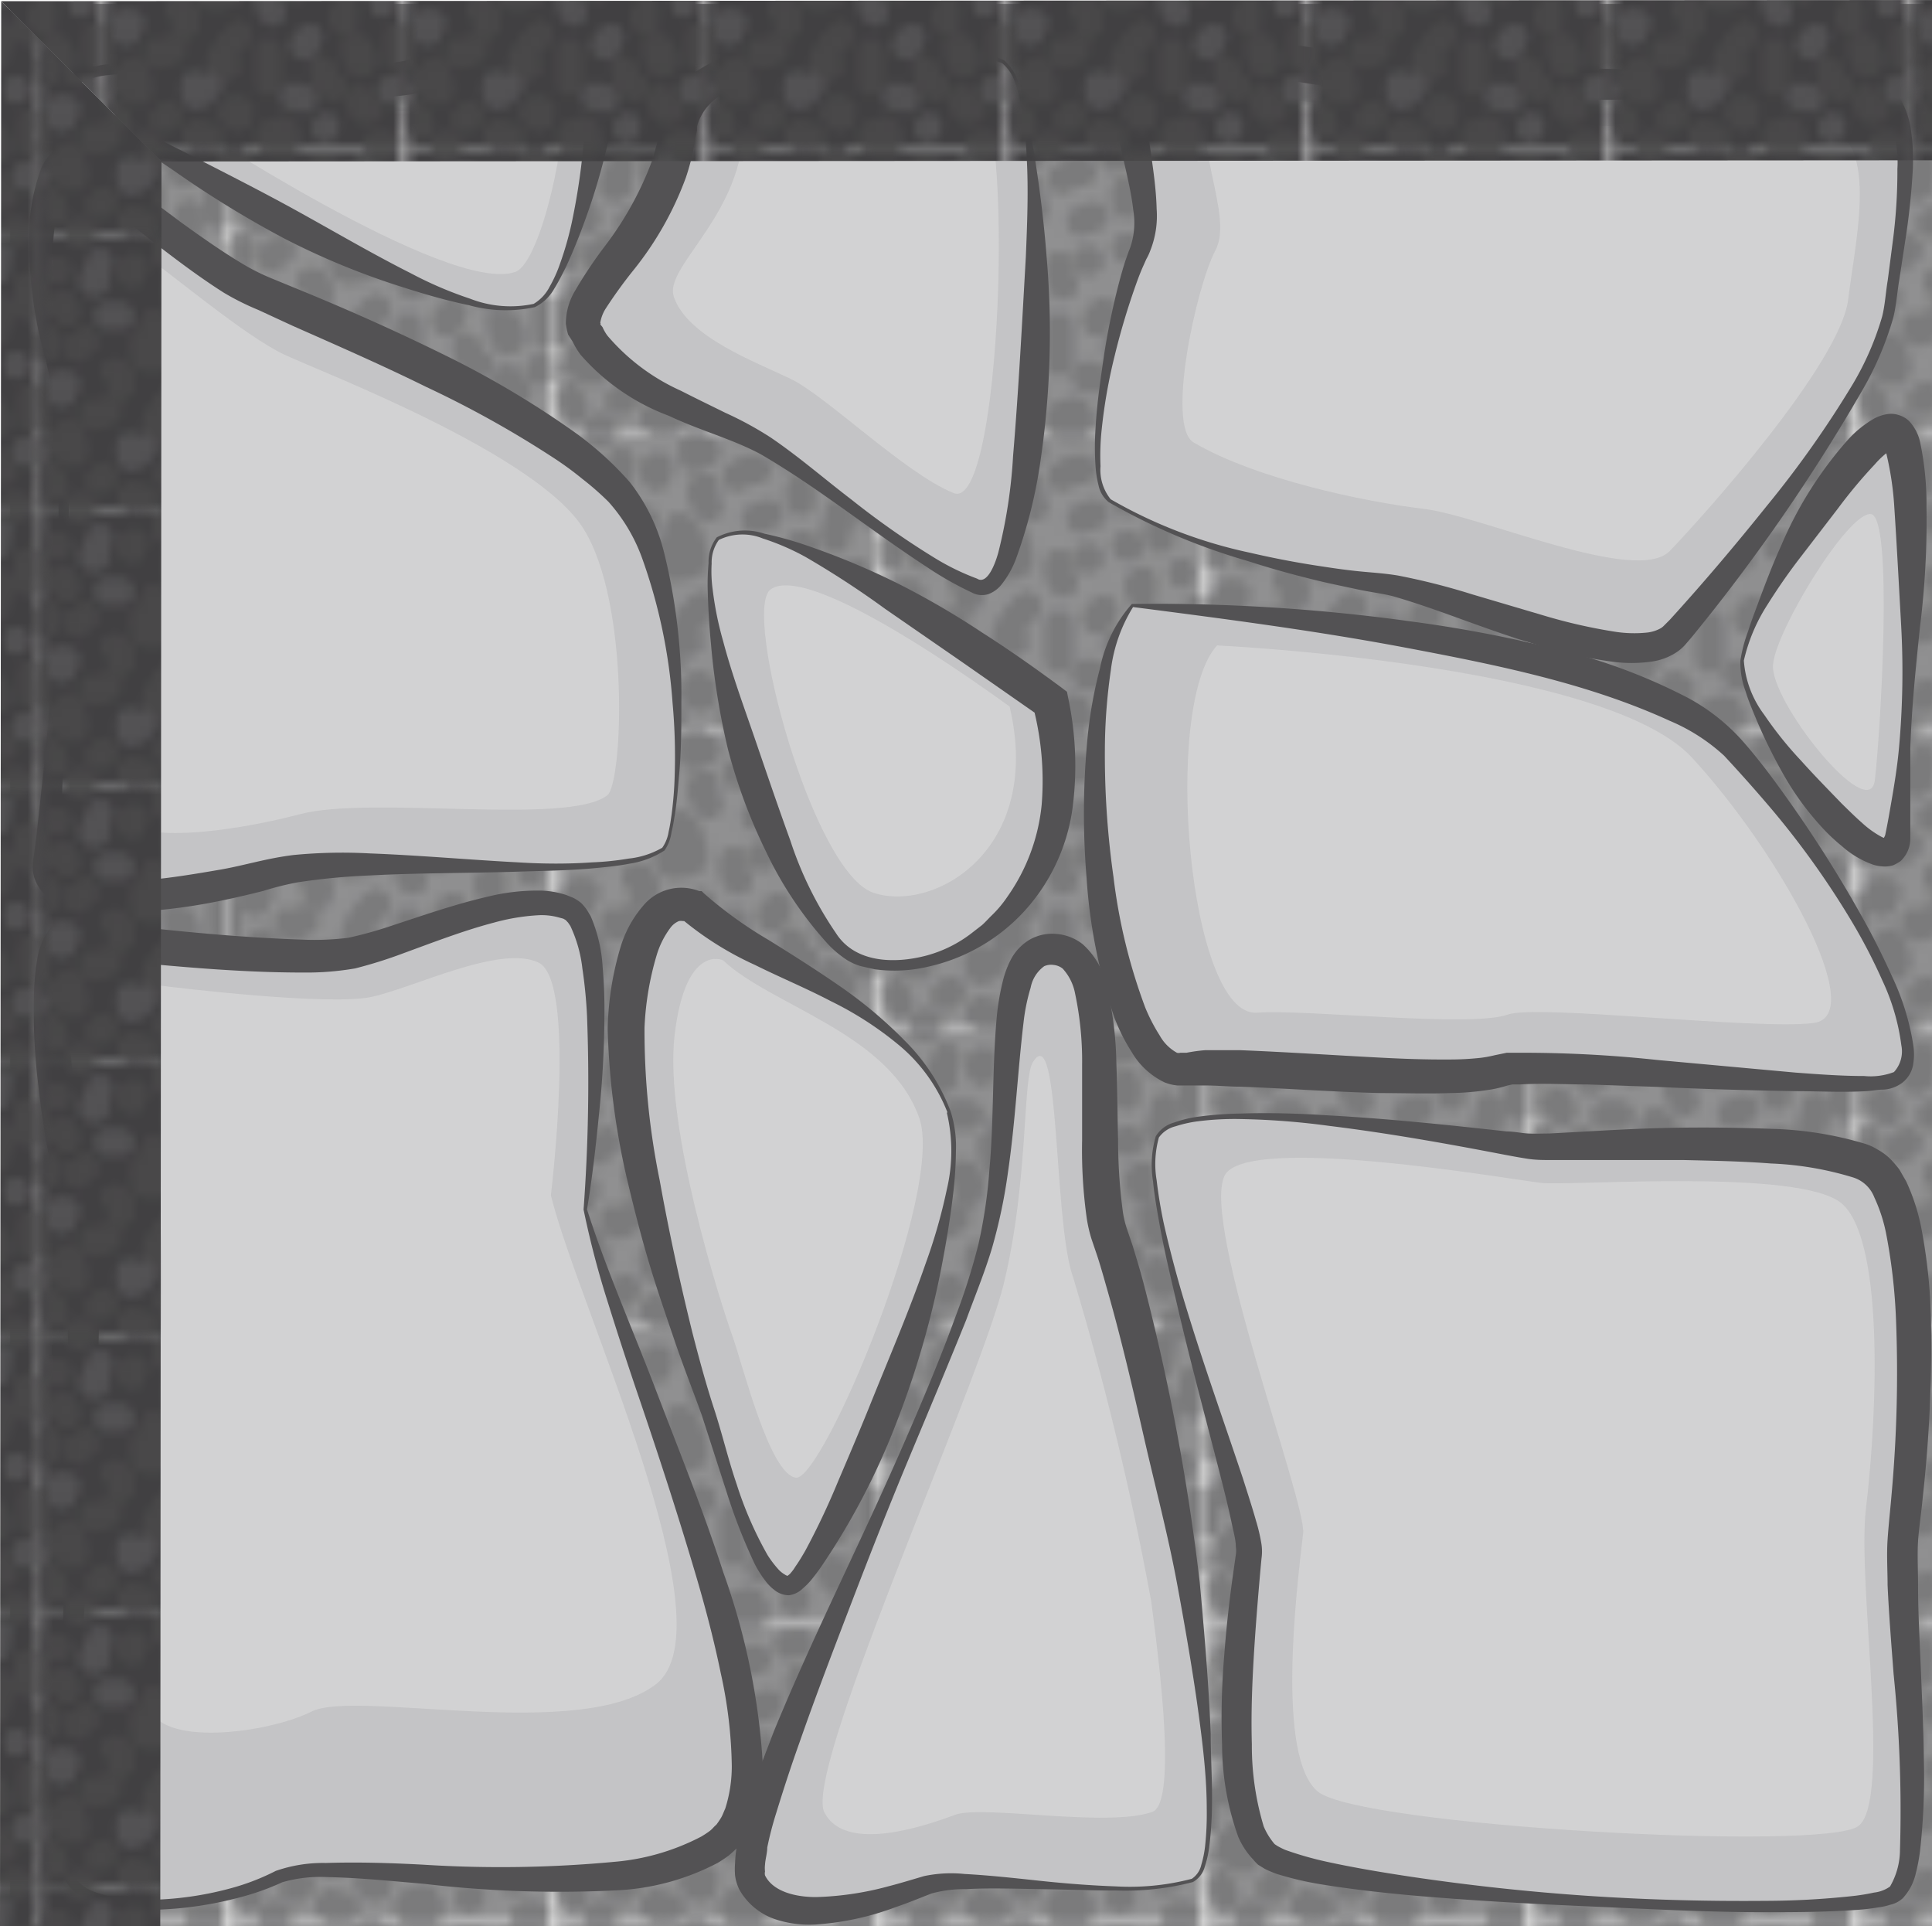<svg xmlns="http://www.w3.org/2000/svg" xmlns:xlink="http://www.w3.org/1999/xlink" viewBox="0 0 112.23 111.87"><defs><style>.cls-1{fill:none;}.cls-2{fill:#414042;}.cls-3{fill:#494849;}.cls-4{fill:#535254;}.cls-5{fill:#909091;}.cls-6{fill:#7b7b7c;}.cls-7{fill:url(#New_Pattern_Swatch_18);}.cls-8{fill:#c4c4c6;}.cls-9{fill:#dbdbdb;opacity:0.65;}.cls-10{fill:url(#New_Pattern_Swatch_16);}.cls-11{fill:url(#New_Pattern_Swatch_16-3);}</style><pattern id="New_Pattern_Swatch_18" data-name="New Pattern Swatch 18" width="34.49" height="31.78" patternTransform="translate(-5.44 8.14) scale(0.54)" patternUnits="userSpaceOnUse" viewBox="0 0 34.49 31.78"><rect class="cls-1" width="34.49" height="31.78"/><rect class="cls-5" x="0.25" y="31.67" width="34.5" height="31.78"/><path class="cls-6" d="M16.27,33.79c0-.22,0-.43-.05-.65s0-.23,0-.34c0-.3,0,.16-.1.27l-2.46.32c.33.31-.09-.18.16.18a3.37,3.37,0,0,0,.42.5,3.76,3.76,0,0,0,1,.62,1.59,1.59,0,0,0,2.14-.58,1.64,1.64,0,0,0-.56-2.19c-.1-.05-.2-.11-.3-.15s-.22-.1-.07,0-.19-.25-.19-.26a3.26,3.26,0,0,0-.34-.4,1.57,1.57,0,0,0-2.46.33,4.06,4.06,0,0,0-.27,2.34,1.57,1.57,0,1,0,3.13,0Z"/><rect class="cls-5" x="-34.25" y="31.67" width="34.5" height="31.78"/><path class="cls-6" d="M36.88,12.48a1.5,1.5,0,0,0,0-.22c0-.39-.11-.19-.32.59l-2.62-.71,0,.11a1.57,1.57,0,1,0,3-.85l0-.11a1.56,1.56,0,0,0-2.61-.71,2.33,2.33,0,0,0-.58,1.9,1.57,1.57,0,1,0,3.13,0Z"/><path class="cls-6" d="M37.06,27.45l.37.4,0-.09c.12.09.08.24,0,0s-.07-.32-.1-.48a1.58,1.58,0,0,0-1.92-1.12,1.65,1.65,0,0,0-1.1,2,2.77,2.77,0,0,0,1.2,2.11,1.59,1.59,0,0,0,2.14-.58,1.63,1.63,0,0,0-.56-2.19Z"/><rect class="cls-5" x="0.25" y="-0.11" width="34.5" height="31.78"/><path class="cls-6" d="M14.55,16.9a15,15,0,0,0-2.31,2.89,3.05,3.05,0,0,0-.44,2.33,2.18,2.18,0,0,0,2.42,1.45A1.63,1.63,0,0,0,15.79,22a1.6,1.6,0,0,0-1.57-1.6,1.71,1.71,0,0,1-.39,0,.62.62,0,0,1,.33.08,1,1,0,0,1,.53.49,2.4,2.4,0,0,1,.13.68c0,.2,0,.09,0,0-.07.38-.07.12,0,0l.18-.32.18-.27s.27-.37.16-.23.1-.13.13-.16l.25-.31.45-.51.55-.6c1.44-1.46-.78-3.73-2.21-2.27Z"/><path class="cls-6" d="M20.57,23.93V20a1.57,1.57,0,0,0-3.13,0v3.93a1.57,1.57,0,0,0,3.13,0Z"/><path class="cls-6" d="M35.57,21.24V18.12c0-1.64-3.13-1.64-3.13,0v3.12c0,1.65,3.13,1.65,3.13,0Z"/><path class="cls-6" d="M17.5,13.2a3.67,3.67,0,0,0,.88,3.52,1.57,1.57,0,0,0,2.21,0,1.65,1.65,0,0,0,0-2.27c-.11-.12-.13-.13-.07,0s.05.07,0-.07l.05.13c0-.16,0-.18,0-.07s0-.22,0-.21c0-.34-.06.21,0-.14a1.65,1.65,0,0,0-1.1-2A1.56,1.56,0,0,0,17.5,13.2Z"/><path class="cls-6" d="M23.73,18l-.31-.08.93,2.36.09-.15c-.06.06-.06.06,0,0s.26-.25.13-.16a1.67,1.67,0,0,0,.57-2.19A1.56,1.56,0,0,0,23,17.14a4.9,4.9,0,0,0-1.35,1.48A1.63,1.63,0,0,0,22.58,21l.32.09a1.59,1.59,0,0,0,1.93-1.12,1.65,1.65,0,0,0-1.1-2Z"/><path class="cls-6" d="M26.67,10.06h-.48a1.6,1.6,0,0,0-1.57,1.6,1.62,1.62,0,0,0,1.57,1.61h.48a1.61,1.61,0,0,0,0-3.21Z"/><path class="cls-6" d="M33.67,23.06h-.48a1.6,1.6,0,0,0-1.57,1.6,1.62,1.62,0,0,0,1.57,1.61h.48a1.61,1.61,0,0,0,0-3.21Z"/><path class="cls-6" d="M22.84,6.62a4.92,4.92,0,0,0-2.23.71,1.67,1.67,0,0,0-.56,2.2,1.56,1.56,0,0,0,2.14.57l.3-.17c-.09,0-.08,0,0,0s.53-.11.33-.09a1.61,1.61,0,0,0,0-3.21Z"/><path class="cls-6" d="M13,11.3c-.16,0-.33-.23-.44-.24s.05.1.05.08.14.53.19.74.07.46.13.69.07.23.11.35c.22.76-.17-.15.3-.53L14,12a5,5,0,0,1-1,.22,4.85,4.85,0,0,0-.55.09c-.25.06-.25.06,0,0l.79.22c.45.3.14.42.2,0a4.21,4.21,0,0,0,0-.71,1.57,1.57,0,0,0-3.13,0c0,1.43.31,3.64,2.14,3.69a8.7,8.7,0,0,0,2-.31,2.18,2.18,0,0,0,1.75-1.54,3.58,3.58,0,0,0-.18-1.86c-.12-.42-.16-.86-.29-1.28A2.91,2.91,0,0,0,13,8.09a1.61,1.61,0,0,0,0,3.21Z"/><path class="cls-6" d="M8.48,16.86h.25A1,1,0,0,1,8,16.51c-.1-.1-.24-.55-.22-.27a2.87,2.87,0,0,0,.08.38c0,.18,0,.18,0,0,0,.37.09.2.28-.52a1.68,1.68,0,0,0,0,2.27,1.55,1.55,0,0,0,2.21,0,3.14,3.14,0,0,0,.4-3.09,2.15,2.15,0,0,0-2.3-1.62,1.61,1.61,0,0,0,0,3.21Z"/><path class="cls-6" d="M4.87,10.28A2.9,2.9,0,0,0,3,11.83,1.66,1.66,0,0,0,3.54,14a1.56,1.56,0,0,0,2.14-.58,2,2,0,0,1,.11-.2c.06-.09,0-.08,0,0s-.39.16-.06.08a1.63,1.63,0,0,0,1.1-2,1.6,1.6,0,0,0-1.93-1.12Z"/><path class="cls-6" d="M9.28,7.28H7.84a1.6,1.6,0,0,0,0,3.2H9.28a1.6,1.6,0,0,0,0-3.2Z"/><path class="cls-6" d="M14.71,4.15c-1.39,1.19-.53,3.25.48,4.39a1.55,1.55,0,0,0,2.21,0,1.66,1.66,0,0,0,0-2.27c.18.21-.07-.12-.1-.17s-.21-.46-.09-.18c0,0-.15-.4-.15-.4l0,.55c-.3.44-.34.56-.12.35a1.65,1.65,0,0,0,0-2.27,1.56,1.56,0,0,0-2.21,0Z"/><path class="cls-6" d="M20.12,5.52a3.34,3.34,0,0,0,.4-.25c.07,0,.46-.28.38-.24s-.09,0,.09,0l.57,0a1.61,1.61,0,0,0,0-3.21A4.6,4.6,0,0,0,20,2a7.36,7.36,0,0,0-1.41.76A1.64,1.64,0,0,0,18,5a1.57,1.57,0,0,0,2.14.57Z"/><path class="cls-6" d="M24.62,5.61V6.75a1.57,1.57,0,1,0,3.13,0V5.61a1.57,1.57,0,1,0-3.13,0Z"/><path class="cls-6" d="M25.33,3.4l.47-.1c.33-.07-.15,0,.23,0A1.61,1.61,0,0,0,26,.08,7.84,7.84,0,0,0,24.5.3a1.62,1.62,0,0,0-1.1,2A1.6,1.6,0,0,0,25.33,3.4Z"/><path class="cls-6" d="M26.84,14.29A2.26,2.26,0,0,0,26,16.07a3.37,3.37,0,0,0,.58,1.63,1.57,1.57,0,0,0,2.14.58,1.65,1.65,0,0,0,.56-2.2,2.91,2.91,0,0,0-.27-.49.9.9,0,0,1,0,1q-.16.23.06,0a1.65,1.65,0,0,0,0-2.27,1.56,1.56,0,0,0-2.21,0Z"/><path class="cls-6" d="M23.72,22.72c.47,1.39,1.14,3.31,3,3.14a1.63,1.63,0,0,0,1.56-1.61,1.6,1.6,0,0,0-1.56-1.6c-.25,0,.14.05.21.08s.39.27.19.11c.13.1.13.22,0,0L27,22.58c.17.32,0-.07-.07-.21s-.1-.34-.16-.51a1.6,1.6,0,0,0-1.93-1.12,1.64,1.64,0,0,0-1.09,2Z"/><path class="cls-6" d="M21.72,27H22c.06,0,.39.07.17,0s.06,0,.08,0c.21.12-.36-.2.09.06a1.57,1.57,0,0,0,2.14-.58A1.64,1.64,0,0,0,24,24.34a4.37,4.37,0,0,0-2.23-.55,1.61,1.61,0,0,0,0,3.21Z"/><path class="cls-6" d="M21.88,14.57h.48a1.61,1.61,0,0,0,0-3.21h-.48a1.61,1.61,0,0,0,0,3.21Z"/><path class="cls-6" d="M28.77,8.06a1.82,1.82,0,0,1-.07.67c0,.15-.08.3-.13.45s-.12.38,0,.08a2.65,2.65,0,0,0,0,2.39,1.56,1.56,0,0,0,2.14.58,1.65,1.65,0,0,0,.56-2.2c0,.78.06,1,.16.6-.11.24-.07.15.11-.27a6,6,0,0,0,.19-.6,6.51,6.51,0,0,0,.23-1.7,1.57,1.57,0,1,0-3.13,0Z"/><path class="cls-6" d="M27.87,3.48A2.75,2.75,0,0,0,29.14,5,1.62,1.62,0,0,0,31,4.73a1.66,1.66,0,0,0,.24-1.94l-.14-.25a1.82,1.82,0,0,1,.13.51c0,.12,0,.09.08-.09l.18-.3A1.67,1.67,0,0,0,31,.46,1.58,1.58,0,0,0,28.82,1a4.07,4.07,0,0,0-.67,1.75,2.73,2.73,0,0,0,.43,1.62l2.14-2.2c-.16-.08-.17-.07,0,0s.12.15.06,0-.16-.34-.2-.43a1.55,1.55,0,0,0-2.14-.58,1.67,1.67,0,0,0-.56,2.2Z"/><path class="cls-6" d="M32.25,16.19a1.61,1.61,0,0,0,0-3.21c-2,0-2,3.21,0,3.21Z"/><path class="cls-6" d="M28.86,21.44a1.33,1.33,0,0,0,.4,0c-.76-.66-1-.8-.8-.41.06.14.07.16,0,0s.05.19.06.23c.13.46-.14.14.05-.39l.4-.71a.91.91,0,0,1,.93-.21l.69.41c.18.15.5.84.06,0a3.54,3.54,0,0,0-.39-.54,1.55,1.55,0,0,0-2.21,0,1.67,1.67,0,0,0,0,2.27.67.67,0,0,1-.21-.36l.15.38a2,2,0,0,0,.33.47,1.83,1.83,0,0,0,1.34.54,2,2,0,0,0,2-2,4.49,4.49,0,0,0-.58-1.89,2.23,2.23,0,0,0-2.25-1.06,1.61,1.61,0,0,0,0,3.21Z"/><path class="cls-6" d="M14.39,25.32a2.53,2.53,0,0,0-1.23,2,2.31,2.31,0,0,0,1.38,2A1.88,1.88,0,0,0,16.7,29,3.2,3.2,0,0,0,17.38,27a1.58,1.58,0,0,0-1.56-1.6A1.63,1.63,0,0,0,14.25,27c0-.21,0-.23,0,0s0,.16,0,0c.23-.59.8-.74,1.73-.45.44.74.43,1.24,0,1.52a1.67,1.67,0,0,0,.56-2.19,1.56,1.56,0,0,0-2.14-.58Z"/><path class="cls-6" d="M11,23c-.19.21-.37.43-.56.63a2.68,2.68,0,0,1-.3.28c.14-.11.14-.12,0,0a.81.81,0,0,1,.37-.12l1.35.79c-.21-.29-.08,0-.06.2s0,.12,0-.05a2.87,2.87,0,0,0,.05-.31,1.65,1.65,0,0,0-1.09-2A1.59,1.59,0,0,0,8.88,23.5a4.65,4.65,0,0,0-.07,1.82,1.92,1.92,0,0,0,2,1.58,4.22,4.22,0,0,0,2.39-1.68,1.66,1.66,0,0,0,0-2.27A1.56,1.56,0,0,0,11,23Z"/><path class="cls-6" d="M6.73,18.7s-.4.32-.15.15c0,0-.34.18-.2.12s-.19,0-.19,0l1.37.57a1.27,1.27,0,0,1-.12-.23,1.58,1.58,0,0,0-2.15-.57A1.65,1.65,0,0,0,4.73,21,2,2,0,0,0,7,22.11,4.23,4.23,0,0,0,9,21,1.66,1.66,0,0,0,9,18.7a1.58,1.58,0,0,0-2.22,0Z"/><path class="cls-6" d="M3.05,15.29a2.1,2.1,0,0,0-1.27,4,1.57,1.57,0,0,0,2.15-.58,1.67,1.67,0,0,0-.56-2.19l-.17-.12c-.19-.13-.09,0,.29.29l.21.81c-1.2.71-1.51,1.05-.91,1l.26,0a1.59,1.59,0,0,0,1.57-1.61,1.62,1.62,0,0,0-1.57-1.6Z"/><path class="cls-6" d="M12.06,3.31c-.15-.29,0,.3,0,0,.09.61-.4,1.43-1,1.44a1.61,1.61,0,0,0,0-3.21A2,2,0,0,0,9,2.94a2.67,2.67,0,0,0,.34,2,1.56,1.56,0,0,0,2.14.57,1.64,1.64,0,0,0,.56-2.19Z"/><path class="cls-6" d="M20.35,27.61a6.94,6.94,0,0,0-1.82.65,2,2,0,0,0-.3,3.38,4.41,4.41,0,0,0,2.48.47,2,2,0,0,0,1.75-.72,2.22,2.22,0,0,0,0-2.39,1.56,1.56,0,0,0-2.14-.57,1.64,1.64,0,0,0-.56,2.19,1.59,1.59,0,0,0-.07-.2L20.44,29a1.17,1.17,0,0,1,.4-.13h-.25c-.13,0-.26,0-.39,0h-.44c-.31,0,.17,0,.27.14l.4,1.56c.06-.36-.45.61-.24.39l-.08.08c.12-.13.16-.09,0,0l.27-.1c.27-.09.55-.15.83-.22a1.64,1.64,0,0,0,1.09-2,1.59,1.59,0,0,0-1.92-1.12Z"/><path class="cls-6" d="M24.36,28l-.16.33a1.66,1.66,0,0,0,.56,2.19A1.55,1.55,0,0,0,26.9,30l.16-.33a1.66,1.66,0,0,0-.56-2.19,1.55,1.55,0,0,0-2.14.57Z"/><path class="cls-6" d="M28.13,25.72a2.55,2.55,0,0,0,1.06,2.6,2.13,2.13,0,0,0,2.94-.62,1.62,1.62,0,0,0,0-1.62c-.31-.42-.69-.76-1-1.16a1.54,1.54,0,0,0-2.21,0,1.67,1.67,0,0,0,0,2.27c.1.13.21.24.32.36s.35.35.19.15V26.08l-.05.08.56-.58.53-.12c.21,0,.26.05.14,0s-.08,0,0,0a.9.9,0,0,1,.58.65c.08.09,0,.21,0,0a3,3,0,0,0,0-.42,1.6,1.6,0,0,0-1.56-1.6,1.63,1.63,0,0,0-1.57,1.6Z"/><path class="cls-6" d="M16.27,2c0-.22,0-.43-.05-.65s0-.23,0-.34c0-.3,0,.16-.1.27l-2.46.32c.33.31-.09-.18.16.18a3.37,3.37,0,0,0,.42.5,3.76,3.76,0,0,0,1,.62,1.59,1.59,0,0,0,2.14-.58,1.65,1.65,0,0,0-.56-2.2L16.47,0c-.1,0-.22-.1-.07,0s-.19-.25-.19-.26a3.26,3.26,0,0,0-.34-.4,1.57,1.57,0,0,0-2.46.33A4.06,4.06,0,0,0,13.14,2a1.57,1.57,0,1,0,3.13,0Z"/><path class="cls-6" d="M5.32,2.67c0-.2,0,0,0,0,.1-.11,0-.08,0,0l-.32.52A3,3,0,0,0,4.43,5.1a1.81,1.81,0,0,0,3.24.83,1.68,1.68,0,0,0,0-2.27,1.55,1.55,0,0,0-2.21,0c-.29.3-.08.24.63-.19l.79.22-.06,0,.56.58a.92.92,0,0,1,.11.91l.15-.27c.1-.17.22-.34.32-.52a4,4,0,0,0,.49-1.68A1.6,1.6,0,0,0,6.88,1.06,1.63,1.63,0,0,0,5.32,2.67Z"/><path class="cls-6" d="M3.21,6.78l1.22,1c0,.3,0,.38,0,.25a.76.76,0,0,1,0-.15,2.33,2.33,0,0,0-.27-1A1.82,1.82,0,0,0,2.42,6,1.63,1.63,0,0,0,.85,7.57c0,.78.7,1.72,1.57,1.61.7-.1-1-.56-1.08-1.13-.06-.27,0-.11,0,0a3,3,0,0,0,.17.85A1.78,1.78,0,0,0,3.21,10a1.61,1.61,0,0,0,0-3.21Z"/><path class="cls-6" d="M2.89,2.26,2.57,2.1a1.58,1.58,0,0,0-2.14.57A1.64,1.64,0,0,0,1,4.87L1.31,5a1.58,1.58,0,0,0,2.14-.57,1.65,1.65,0,0,0-.56-2.2Z"/><path class="cls-6" d="M2.39,12.48c0-.08,0-.15,0-.22,0-.39-.11-.19-.32.59l-2.62-.71,0,.11A1.61,1.61,0,0,0,1.4,13.37a1.62,1.62,0,0,0,1.09-2l0-.11a1.57,1.57,0,0,0-2.62-.71,2.33,2.33,0,0,0-.58,1.9,1.62,1.62,0,0,0,1.57,1.6,1.6,1.6,0,0,0,1.57-1.6Z"/><path class="cls-6" d="M2.64,21.23a2.72,2.72,0,0,0-1.92,2.9A2,2,0,0,0,2,25.76a3.94,3.94,0,0,0,1,.22c.06,0,.16,0,.22,0-.2.05-.47-.17-.58-.31A1.58,1.58,0,0,0,5,26a2.47,2.47,0,0,0,.51-2.59,7.49,7.49,0,0,0-.8-1.94,1.59,1.59,0,0,0-2.14-.58A1.65,1.65,0,0,0,2,23.1l.14.22c-.08-.13,0-.11,0,0s.14.41.21.62a3.52,3.52,0,0,1,.15.42c0,.09,0,.27,0,.09s-.08-.46.24-.74l2.46.33a2.75,2.75,0,0,0-1.47-1.18A6.63,6.63,0,0,0,3,22.78c.21,0,.23,0,.05,0a1.74,1.74,0,0,1,.33.18l.4.71c-.11-.29,0,.44,0,.45,0-.27-.08.13,0,0s-.17.16,0,0-.62.25-.29.2a1.62,1.62,0,0,0,1.09-2,1.6,1.6,0,0,0-1.92-1.12Z"/><path class="cls-6" d="M5.8,27.52c1.22-.7,1.53-1.07.92-1.11A1.58,1.58,0,0,0,5.16,28a1.63,1.63,0,0,0,1.56,1.61,2.06,2.06,0,0,0,2.21-2.1,1.59,1.59,0,0,0-1.57-1.6,1.61,1.61,0,0,0-1.56,1.6Z"/><path class="cls-6" d="M10.3,28.1a1.86,1.86,0,0,0-.77,3.14c.74.7,1.85.51,2.78.51a1.61,1.61,0,0,0,0-3.21H11.06l.69.41.1.15.22.81,0,.24-.4.71.07-.06-.69.41.12,0a1.64,1.64,0,0,0,1.09-2A1.59,1.59,0,0,0,10.3,28.1Z"/><path class="cls-6" d="M5,29.35A2.29,2.29,0,0,0,3.22,30a1.65,1.65,0,0,0,0,2.27,1.59,1.59,0,0,0,2.22,0c-.66.18-.82.29-.47.3A1.58,1.58,0,0,0,6.53,31,1.64,1.64,0,0,0,5,29.35Z"/><path class="cls-6" d="M2.57,27.45l.37.4,0-.09c.12.09.08.24,0,0s-.07-.32-.1-.48A1.58,1.58,0,0,0,.88,26.14a1.65,1.65,0,0,0-1.09,2A2.77,2.77,0,0,0,1,30.22a1.59,1.59,0,0,0,2.14-.58,1.64,1.64,0,0,0-.56-2.19Z"/><path class="cls-6" d="M31.5,32.56h1.11A1.6,1.6,0,0,0,34.18,31a1.62,1.62,0,0,0-1.57-1.61H31.5a1.61,1.61,0,0,0,0,3.21Z"/><path class="cls-6" d="M32,5.45A12.58,12.58,0,0,0,32,8.39a1.58,1.58,0,0,0,2.87.38L35,8.55a1.66,1.66,0,0,0-.56-2.2,1.58,1.58,0,0,0-2.15.58l-.13.22,2.86.39c0-.19,0-.21,0,0,0-.11,0-.23,0-.34a4.51,4.51,0,0,1,0-.52c0-.4.05-.79.05-1.18a1.57,1.57,0,1,0-3.13,0Z"/><rect class="cls-5" x="-34.25" y="-0.11" width="34.5" height="31.78"/><path class="cls-6" d="M1.08,21.24V18.12c0-1.64-3.13-1.64-3.13,0v3.12c0,1.65,3.13,1.65,3.13,0Z"/><path class="cls-6" d="M-.83,23.06h-.48a1.6,1.6,0,0,0-1.56,1.6,1.62,1.62,0,0,0,1.56,1.61h.48A1.61,1.61,0,0,0,.74,24.66a1.61,1.61,0,0,0-1.57-1.6Z"/><path class="cls-6" d="M-2.53,5.45a12.58,12.58,0,0,0,.08,2.94,1.57,1.57,0,0,0,2.86.38l.14-.22A1.66,1.66,0,0,0,0,6.35a1.57,1.57,0,0,0-2.14.58l-.13.22,2.86.39c0-.19,0-.21,0,0,0-.11,0-.23,0-.34s0-.35,0-.52c0-.4,0-.79.06-1.18A1.61,1.61,0,0,0-1,3.84,1.62,1.62,0,0,0-2.53,5.45Z"/><path class="cls-6" d="M20.35-4.17a6.94,6.94,0,0,0-1.82.65,2,2,0,0,0-.3,3.38,4.41,4.41,0,0,0,2.48.47,2,2,0,0,0,1.75-.72,2.22,2.22,0,0,0,0-2.39,1.56,1.56,0,0,0-2.14-.57,1.64,1.64,0,0,0-.56,2.19,1.18,1.18,0,0,0-.07-.2l.78-1.39a1.17,1.17,0,0,1,.4-.13h-.25l-.39,0h-.44c-.31,0,.17,0,.27.14l.4,1.56c.06-.36-.45.61-.24.39l-.08.08c.12-.13.16-.09,0,0l.27-.1c.27-.09.55-.15.83-.22a1.64,1.64,0,0,0,1.09-2,1.59,1.59,0,0,0-1.92-1.12Z"/><path class="cls-6" d="M5-2.43a2.29,2.29,0,0,0-1.75.64,1.65,1.65,0,0,0,0,2.27,1.59,1.59,0,0,0,2.22,0c-.66.18-.82.29-.47.3A1.58,1.58,0,0,0,6.53-.82,1.64,1.64,0,0,0,5-2.43Z"/><path class="cls-6" d="M31.5.78h1.11a1.61,1.61,0,0,0,1.57-1.6,1.62,1.62,0,0,0-1.57-1.61H31.5A1.61,1.61,0,0,0,29.93-.82,1.61,1.61,0,0,0,31.5.78Z"/></pattern><pattern id="New_Pattern_Swatch_16" data-name="New Pattern Swatch 16" width="34.49" height="31.78" patternTransform="translate(2.35 13.91) scale(0.5)" patternUnits="userSpaceOnUse" viewBox="0 0 34.49 31.78"><rect class="cls-1" width="34.49" height="31.78"/><rect class="cls-2" x="0.25" y="31.67" width="34.5" height="31.78"/><path class="cls-3" d="M16.27,33.79c0-.22,0-.43-.05-.65s0-.23,0-.34c0-.3,0,.16-.1.27l-2.46.32c.33.31-.09-.18.16.18a3.37,3.37,0,0,0,.42.5,3.76,3.76,0,0,0,1,.62,1.59,1.59,0,0,0,2.14-.58,1.64,1.64,0,0,0-.56-2.19c-.1-.05-.2-.11-.3-.15s-.22-.1-.07,0-.19-.25-.19-.26a3.26,3.26,0,0,0-.34-.4,1.57,1.57,0,0,0-2.46.33,4.06,4.06,0,0,0-.27,2.34,1.57,1.57,0,1,0,3.13,0Z"/><rect class="cls-2" x="-34.25" y="31.67" width="34.5" height="31.78"/><path class="cls-3" d="M36.88,12.48a1.5,1.5,0,0,0,0-.22c0-.39-.11-.19-.32.59l-2.62-.71,0,.11a1.57,1.57,0,1,0,3-.85l0-.11a1.56,1.56,0,0,0-2.61-.71,2.33,2.33,0,0,0-.58,1.9,1.57,1.57,0,1,0,3.13,0Z"/><path class="cls-3" d="M37.06,27.45l.37.4,0-.09c.12.09.08.24,0,0s-.07-.32-.1-.48a1.58,1.58,0,0,0-1.92-1.12,1.65,1.65,0,0,0-1.1,2,2.77,2.77,0,0,0,1.2,2.11,1.59,1.59,0,0,0,2.14-.58,1.63,1.63,0,0,0-.56-2.19Z"/><rect class="cls-2" x="0.25" y="-0.11" width="34.5" height="31.78"/><path class="cls-3" d="M14.55,16.9a15,15,0,0,0-2.31,2.89,3.05,3.05,0,0,0-.44,2.33,2.18,2.18,0,0,0,2.42,1.45A1.63,1.63,0,0,0,15.79,22a1.6,1.6,0,0,0-1.57-1.6,1.71,1.71,0,0,1-.39,0,.62.62,0,0,1,.33.08,1,1,0,0,1,.53.49,2.4,2.4,0,0,1,.13.68c0,.2,0,.09,0,0-.07.38-.07.12,0,0l.18-.32.18-.27s.27-.37.16-.23.1-.13.13-.16l.25-.31.45-.51.55-.6c1.44-1.46-.78-3.73-2.21-2.27Z"/><path class="cls-3" d="M20.57,23.93V20a1.57,1.57,0,0,0-3.13,0v3.93a1.57,1.57,0,0,0,3.13,0Z"/><path class="cls-3" d="M35.57,21.24V18.12c0-1.64-3.13-1.64-3.13,0v3.12c0,1.65,3.13,1.65,3.13,0Z"/><path class="cls-4" d="M17.5,13.2a3.67,3.67,0,0,0,.88,3.52,1.57,1.57,0,0,0,2.21,0,1.65,1.65,0,0,0,0-2.27c-.11-.12-.13-.13-.07,0s.05.07,0-.07l.05.13c0-.16,0-.18,0-.07s0-.22,0-.21c0-.34-.06.21,0-.14a1.65,1.65,0,0,0-1.1-2A1.56,1.56,0,0,0,17.5,13.2Z"/><path class="cls-4" d="M23.73,18l-.31-.08.93,2.36.09-.15c-.06.06-.06.06,0,0s.26-.25.13-.16a1.67,1.67,0,0,0,.57-2.19A1.56,1.56,0,0,0,23,17.14a4.9,4.9,0,0,0-1.35,1.48A1.63,1.63,0,0,0,22.58,21l.32.09a1.59,1.59,0,0,0,1.93-1.12,1.65,1.65,0,0,0-1.1-2Z"/><path class="cls-4" d="M26.67,10.06h-.48a1.6,1.6,0,0,0-1.57,1.6,1.62,1.62,0,0,0,1.57,1.61h.48a1.61,1.61,0,0,0,0-3.21Z"/><path class="cls-4" d="M33.67,23.06h-.48a1.6,1.6,0,0,0-1.57,1.6,1.62,1.62,0,0,0,1.57,1.61h.48a1.61,1.61,0,0,0,0-3.21Z"/><path class="cls-3" d="M22.84,6.62a4.92,4.92,0,0,0-2.23.71,1.67,1.67,0,0,0-.56,2.2,1.56,1.56,0,0,0,2.14.57l.3-.17c-.09,0-.08,0,0,0s.53-.11.33-.09a1.61,1.61,0,0,0,0-3.21Z"/><path class="cls-3" d="M13,11.3c-.16,0-.33-.23-.44-.24s.05.1.05.08.14.53.19.74.07.46.13.69.07.23.11.35c.22.76-.17-.15.3-.53L14,12a5,5,0,0,1-1,.22,4.85,4.85,0,0,0-.55.09c-.25.06-.25.06,0,0l.79.22c.45.3.14.42.2,0a4.21,4.21,0,0,0,0-.71,1.57,1.57,0,0,0-3.13,0c0,1.43.31,3.64,2.14,3.69a8.7,8.7,0,0,0,2-.31,2.18,2.18,0,0,0,1.75-1.54,3.58,3.58,0,0,0-.18-1.86c-.12-.42-.16-.86-.29-1.28A2.91,2.91,0,0,0,13,8.09a1.61,1.61,0,0,0,0,3.21Z"/><path class="cls-3" d="M8.48,16.86h.25A1,1,0,0,1,8,16.51c-.1-.1-.24-.55-.22-.27a2.87,2.87,0,0,0,.08.38c0,.18,0,.18,0,0,0,.37.09.2.28-.52a1.68,1.68,0,0,0,0,2.27,1.55,1.55,0,0,0,2.21,0,3.14,3.14,0,0,0,.4-3.09,2.15,2.15,0,0,0-2.3-1.62,1.61,1.61,0,0,0,0,3.21Z"/><path class="cls-3" d="M4.87,10.28A2.9,2.9,0,0,0,3,11.83,1.66,1.66,0,0,0,3.54,14a1.56,1.56,0,0,0,2.14-.58,2,2,0,0,1,.11-.2c.06-.09,0-.08,0,0s-.39.16-.06.08a1.63,1.63,0,0,0,1.1-2,1.6,1.6,0,0,0-1.93-1.12Z"/><path class="cls-4" d="M9.28,7.28H7.84a1.6,1.6,0,0,0,0,3.2H9.28a1.6,1.6,0,0,0,0-3.2Z"/><path class="cls-3" d="M14.71,4.15c-1.39,1.19-.53,3.25.48,4.39a1.55,1.55,0,0,0,2.21,0,1.66,1.66,0,0,0,0-2.27c.18.21-.07-.12-.1-.17s-.21-.46-.09-.18c0,0-.15-.4-.15-.4l0,.55c-.3.44-.34.56-.12.35a1.65,1.65,0,0,0,0-2.27,1.56,1.56,0,0,0-2.21,0Z"/><path class="cls-4" d="M20.12,5.52a3.34,3.34,0,0,0,.4-.25c.07,0,.46-.28.38-.24s-.09,0,.09,0l.57,0a1.61,1.61,0,0,0,0-3.21A4.6,4.6,0,0,0,20,2a7.36,7.36,0,0,0-1.41.76A1.64,1.64,0,0,0,18,5a1.57,1.57,0,0,0,2.14.57Z"/><path class="cls-3" d="M24.62,5.61V6.75a1.57,1.57,0,1,0,3.13,0V5.61a1.57,1.57,0,1,0-3.13,0Z"/><path class="cls-3" d="M25.33,3.4l.47-.1c.33-.07-.15,0,.23,0A1.61,1.61,0,0,0,26,.08,7.84,7.84,0,0,0,24.5.3a1.62,1.62,0,0,0-1.1,2A1.6,1.6,0,0,0,25.33,3.4Z"/><path class="cls-3" d="M26.84,14.29A2.26,2.26,0,0,0,26,16.07a3.37,3.37,0,0,0,.58,1.63,1.57,1.57,0,0,0,2.14.58,1.65,1.65,0,0,0,.56-2.2,2.91,2.91,0,0,0-.27-.49.9.9,0,0,1,0,1q-.16.23.06,0a1.65,1.65,0,0,0,0-2.27,1.56,1.56,0,0,0-2.21,0Z"/><path class="cls-3" d="M23.72,22.72c.47,1.39,1.14,3.31,3,3.14a1.63,1.63,0,0,0,1.56-1.61,1.6,1.6,0,0,0-1.56-1.6c-.25,0,.14.05.21.08s.39.27.19.11c.13.1.13.22,0,0L27,22.58c.17.32,0-.07-.07-.21s-.1-.34-.16-.51a1.6,1.6,0,0,0-1.93-1.12,1.64,1.64,0,0,0-1.09,2Z"/><path class="cls-4" d="M21.72,27H22c.06,0,.39.07.17,0s.06,0,.08,0c.21.12-.36-.2.09.06a1.57,1.57,0,0,0,2.14-.58A1.64,1.64,0,0,0,24,24.34a4.37,4.37,0,0,0-2.23-.55,1.61,1.61,0,0,0,0,3.21Z"/><path class="cls-3" d="M21.88,14.57h.48a1.61,1.61,0,0,0,0-3.21h-.48a1.61,1.61,0,0,0,0,3.21Z"/><path class="cls-3" d="M28.77,8.06a1.82,1.82,0,0,1-.07.67c0,.15-.08.3-.13.45s-.12.38,0,.08a2.65,2.65,0,0,0,0,2.39,1.56,1.56,0,0,0,2.14.58,1.65,1.65,0,0,0,.56-2.2c0,.78.06,1,.16.6-.11.24-.07.15.11-.27a6,6,0,0,0,.19-.6,6.51,6.51,0,0,0,.23-1.7,1.57,1.57,0,1,0-3.13,0Z"/><path class="cls-4" d="M27.87,3.48A2.75,2.75,0,0,0,29.14,5,1.62,1.62,0,0,0,31,4.73a1.66,1.66,0,0,0,.24-1.94l-.14-.25a1.82,1.82,0,0,1,.13.51c0,.12,0,.09.08-.09l.18-.3A1.67,1.67,0,0,0,31,.46,1.58,1.58,0,0,0,28.82,1a4.07,4.07,0,0,0-.67,1.75,2.73,2.73,0,0,0,.43,1.62l2.14-2.2c-.16-.08-.17-.07,0,0s.12.15.06,0-.16-.34-.2-.43a1.55,1.55,0,0,0-2.14-.58,1.67,1.67,0,0,0-.56,2.2Z"/><path class="cls-4" d="M32.25,16.19a1.61,1.61,0,0,0,0-3.21c-2,0-2,3.21,0,3.21Z"/><path class="cls-3" d="M28.86,21.44a1.33,1.33,0,0,0,.4,0c-.76-.66-1-.8-.8-.41.06.14.07.16,0,0s.05.19.06.23c.13.46-.14.14.05-.39l.4-.71a.91.91,0,0,1,.93-.21l.69.41c.18.15.5.84.06,0a3.54,3.54,0,0,0-.39-.54,1.55,1.55,0,0,0-2.21,0,1.67,1.67,0,0,0,0,2.27.67.67,0,0,1-.21-.36l.15.38a2,2,0,0,0,.33.47,1.83,1.83,0,0,0,1.34.54,2,2,0,0,0,2-2,4.49,4.49,0,0,0-.58-1.89,2.23,2.23,0,0,0-2.25-1.06,1.61,1.61,0,0,0,0,3.21Z"/><path class="cls-3" d="M14.39,25.32a2.53,2.53,0,0,0-1.23,2,2.31,2.31,0,0,0,1.38,2A1.88,1.88,0,0,0,16.7,29,3.2,3.2,0,0,0,17.38,27a1.58,1.58,0,0,0-1.56-1.6A1.63,1.63,0,0,0,14.25,27c0-.21,0-.23,0,0s0,.16,0,0c.23-.59.8-.74,1.73-.45.44.74.43,1.24,0,1.52a1.67,1.67,0,0,0,.56-2.19,1.56,1.56,0,0,0-2.14-.58Z"/><path class="cls-4" d="M11,23c-.19.21-.37.43-.56.63a2.68,2.68,0,0,1-.3.28c.14-.11.14-.12,0,0a.81.81,0,0,1,.37-.12l1.35.79c-.21-.29-.08,0-.06.2s0,.12,0-.05a2.87,2.87,0,0,0,.05-.31,1.65,1.65,0,0,0-1.09-2A1.59,1.59,0,0,0,8.88,23.5a4.65,4.65,0,0,0-.07,1.82,1.92,1.92,0,0,0,2,1.58,4.22,4.22,0,0,0,2.39-1.68,1.66,1.66,0,0,0,0-2.27A1.56,1.56,0,0,0,11,23Z"/><path class="cls-3" d="M6.73,18.7s-.4.32-.15.15c0,0-.34.18-.2.12s-.19,0-.19,0l1.37.57a1.27,1.27,0,0,1-.12-.23,1.58,1.58,0,0,0-2.15-.57A1.65,1.65,0,0,0,4.73,21,2,2,0,0,0,7,22.11,4.23,4.23,0,0,0,9,21,1.66,1.66,0,0,0,9,18.7a1.58,1.58,0,0,0-2.22,0Z"/><path class="cls-4" d="M3.05,15.29a2.1,2.1,0,0,0-1.27,4,1.57,1.57,0,0,0,2.15-.58,1.67,1.67,0,0,0-.56-2.19l-.17-.12c-.19-.13-.09,0,.29.29l.21.81c-1.2.71-1.51,1.05-.91,1l.26,0a1.59,1.59,0,0,0,1.57-1.61,1.62,1.62,0,0,0-1.57-1.6Z"/><path class="cls-3" d="M12.06,3.31c-.15-.29,0,.3,0,0,.09.61-.4,1.43-1,1.44a1.61,1.61,0,0,0,0-3.21A2,2,0,0,0,9,2.94a2.67,2.67,0,0,0,.34,2,1.56,1.56,0,0,0,2.14.57,1.64,1.64,0,0,0,.56-2.19Z"/><path class="cls-3" d="M20.35,27.61a6.94,6.94,0,0,0-1.82.65,2,2,0,0,0-.3,3.38,4.41,4.41,0,0,0,2.48.47,2,2,0,0,0,1.75-.72,2.22,2.22,0,0,0,0-2.39,1.56,1.56,0,0,0-2.14-.57,1.64,1.64,0,0,0-.56,2.19,1.59,1.59,0,0,0-.07-.2L20.44,29a1.17,1.17,0,0,1,.4-.13h-.25c-.13,0-.26,0-.39,0h-.44c-.31,0,.17,0,.27.14l.4,1.56c.06-.36-.45.61-.24.39l-.08.08c.12-.13.16-.09,0,0l.27-.1c.27-.09.55-.15.83-.22a1.64,1.64,0,0,0,1.09-2,1.59,1.59,0,0,0-1.92-1.12Z"/><path class="cls-4" d="M24.36,28l-.16.33a1.66,1.66,0,0,0,.56,2.19A1.55,1.55,0,0,0,26.9,30l.16-.33a1.66,1.66,0,0,0-.56-2.19,1.55,1.55,0,0,0-2.14.57Z"/><path class="cls-3" d="M28.13,25.72a2.55,2.55,0,0,0,1.06,2.6,2.13,2.13,0,0,0,2.94-.62,1.62,1.62,0,0,0,0-1.62c-.31-.42-.69-.76-1-1.16a1.54,1.54,0,0,0-2.21,0,1.67,1.67,0,0,0,0,2.27c.1.13.21.24.32.36s.35.35.19.15V26.08l-.05.08.56-.58.53-.12c.21,0,.26.05.14,0s-.08,0,0,0a.9.9,0,0,1,.58.65c.08.09,0,.21,0,0a3,3,0,0,0,0-.42,1.6,1.6,0,0,0-1.56-1.6,1.63,1.63,0,0,0-1.57,1.6Z"/><path class="cls-3" d="M16.27,2c0-.22,0-.43-.05-.65s0-.23,0-.34c0-.3,0,.16-.1.27l-2.46.32c.33.31-.09-.18.16.18a3.37,3.37,0,0,0,.42.5,3.76,3.76,0,0,0,1,.62,1.59,1.59,0,0,0,2.14-.58,1.65,1.65,0,0,0-.56-2.2L16.47,0c-.1,0-.22-.1-.07,0s-.19-.25-.19-.26a3.26,3.26,0,0,0-.34-.4,1.57,1.57,0,0,0-2.46.33A4.06,4.06,0,0,0,13.14,2a1.57,1.57,0,1,0,3.13,0Z"/><path class="cls-4" d="M5.32,2.67c0-.2,0,0,0,0,.1-.11,0-.08,0,0l-.32.52A3,3,0,0,0,4.43,5.1a1.81,1.81,0,0,0,3.24.83,1.68,1.68,0,0,0,0-2.27,1.55,1.55,0,0,0-2.21,0c-.29.3-.08.24.63-.19l.79.22-.06,0,.56.58a.92.92,0,0,1,.11.91l.15-.27c.1-.17.22-.34.32-.52a4,4,0,0,0,.49-1.68A1.6,1.6,0,0,0,6.88,1.06,1.63,1.63,0,0,0,5.32,2.67Z"/><path class="cls-3" d="M3.21,6.78l1.22,1c0,.3,0,.38,0,.25a.76.76,0,0,1,0-.15,2.33,2.33,0,0,0-.27-1A1.82,1.82,0,0,0,2.42,6,1.63,1.63,0,0,0,.85,7.57c0,.78.7,1.72,1.57,1.61.7-.1-1-.56-1.08-1.13-.06-.27,0-.11,0,0a3,3,0,0,0,.17.85A1.78,1.78,0,0,0,3.21,10a1.61,1.61,0,0,0,0-3.21Z"/><path class="cls-3" d="M2.89,2.26,2.57,2.1a1.58,1.58,0,0,0-2.14.57A1.64,1.64,0,0,0,1,4.87L1.31,5a1.58,1.58,0,0,0,2.14-.57,1.65,1.65,0,0,0-.56-2.2Z"/><path class="cls-3" d="M2.39,12.48c0-.08,0-.15,0-.22,0-.39-.11-.19-.32.59l-2.62-.71,0,.11A1.61,1.61,0,0,0,1.4,13.37a1.62,1.62,0,0,0,1.09-2l0-.11a1.57,1.57,0,0,0-2.62-.71,2.33,2.33,0,0,0-.58,1.9,1.62,1.62,0,0,0,1.57,1.6,1.6,1.6,0,0,0,1.57-1.6Z"/><path class="cls-3" d="M2.64,21.23a2.72,2.72,0,0,0-1.92,2.9A2,2,0,0,0,2,25.76a3.94,3.94,0,0,0,1,.22c.06,0,.16,0,.22,0-.2.05-.47-.17-.58-.31A1.58,1.58,0,0,0,5,26a2.47,2.47,0,0,0,.51-2.59,7.49,7.49,0,0,0-.8-1.94,1.59,1.59,0,0,0-2.14-.58A1.65,1.65,0,0,0,2,23.1l.14.22c-.08-.13,0-.11,0,0s.14.41.21.62a3.52,3.52,0,0,1,.15.42c0,.09,0,.27,0,.09s-.08-.46.24-.74l2.46.33a2.75,2.75,0,0,0-1.47-1.18A6.63,6.63,0,0,0,3,22.78c.21,0,.23,0,.05,0a1.74,1.74,0,0,1,.33.18l.4.71c-.11-.29,0,.44,0,.45,0-.27-.08.13,0,0s-.17.16,0,0-.62.25-.29.2a1.62,1.62,0,0,0,1.09-2,1.6,1.6,0,0,0-1.92-1.12Z"/><path class="cls-3" d="M5.8,27.52c1.22-.7,1.53-1.07.92-1.11A1.58,1.58,0,0,0,5.16,28a1.63,1.63,0,0,0,1.56,1.61,2.06,2.06,0,0,0,2.21-2.1,1.59,1.59,0,0,0-1.57-1.6,1.61,1.61,0,0,0-1.56,1.6Z"/><path class="cls-3" d="M10.3,28.1a1.86,1.86,0,0,0-.77,3.14c.74.7,1.85.51,2.78.51a1.61,1.61,0,0,0,0-3.21H11.06l.69.41.1.15.22.81,0,.24-.4.71.07-.06-.69.41.12,0a1.64,1.64,0,0,0,1.09-2A1.59,1.59,0,0,0,10.3,28.1Z"/><path class="cls-3" d="M5,29.35A2.29,2.29,0,0,0,3.22,30a1.65,1.65,0,0,0,0,2.27,1.59,1.59,0,0,0,2.22,0c-.66.18-.82.29-.47.3A1.58,1.58,0,0,0,6.53,31,1.64,1.64,0,0,0,5,29.35Z"/><path class="cls-3" d="M2.57,27.45l.37.4,0-.09c.12.09.08.24,0,0s-.07-.32-.1-.48A1.58,1.58,0,0,0,.88,26.14a1.65,1.65,0,0,0-1.09,2A2.77,2.77,0,0,0,1,30.22a1.59,1.59,0,0,0,2.14-.58,1.64,1.64,0,0,0-.56-2.19Z"/><path class="cls-3" d="M31.5,32.56h1.11A1.6,1.6,0,0,0,34.18,31a1.62,1.62,0,0,0-1.57-1.61H31.5a1.61,1.61,0,0,0,0,3.21Z"/><path class="cls-3" d="M32,5.45A12.58,12.58,0,0,0,32,8.39a1.58,1.58,0,0,0,2.87.38L35,8.55a1.66,1.66,0,0,0-.56-2.2,1.58,1.58,0,0,0-2.15.58l-.13.22,2.86.39c0-.19,0-.21,0,0,0-.11,0-.23,0-.34a4.51,4.51,0,0,1,0-.52c0-.4.05-.79.05-1.18a1.57,1.57,0,1,0-3.13,0Z"/><rect class="cls-2" x="-34.25" y="-0.11" width="34.5" height="31.78"/><path class="cls-3" d="M1.08,21.24V18.12c0-1.64-3.13-1.64-3.13,0v3.12c0,1.65,3.13,1.65,3.13,0Z"/><path class="cls-4" d="M-.83,23.06h-.48a1.6,1.6,0,0,0-1.56,1.6,1.62,1.62,0,0,0,1.56,1.61h.48A1.61,1.61,0,0,0,.74,24.66a1.61,1.61,0,0,0-1.57-1.6Z"/><path class="cls-3" d="M-2.53,5.45a12.58,12.58,0,0,0,.08,2.94,1.57,1.57,0,0,0,2.86.38l.14-.22A1.66,1.66,0,0,0,0,6.35a1.57,1.57,0,0,0-2.14.58l-.13.22,2.86.39c0-.19,0-.21,0,0,0-.11,0-.23,0-.34s0-.35,0-.52c0-.4,0-.79.06-1.18A1.61,1.61,0,0,0-1,3.84,1.62,1.62,0,0,0-2.53,5.45Z"/><path class="cls-3" d="M20.35-4.17a6.94,6.94,0,0,0-1.82.65,2,2,0,0,0-.3,3.38,4.41,4.41,0,0,0,2.48.47,2,2,0,0,0,1.75-.72,2.22,2.22,0,0,0,0-2.39,1.56,1.56,0,0,0-2.14-.57,1.64,1.64,0,0,0-.56,2.19,1.18,1.18,0,0,0-.07-.2l.78-1.39a1.17,1.17,0,0,1,.4-.13h-.25l-.39,0h-.44c-.31,0,.17,0,.27.14l.4,1.56c.06-.36-.45.61-.24.39l-.08.08c.12-.13.16-.09,0,0l.27-.1c.27-.09.55-.15.83-.22a1.64,1.64,0,0,0,1.09-2,1.59,1.59,0,0,0-1.92-1.12Z"/><path class="cls-3" d="M5-2.43a2.29,2.29,0,0,0-1.75.64,1.65,1.65,0,0,0,0,2.27,1.59,1.59,0,0,0,2.22,0c-.66.18-.82.29-.47.3A1.58,1.58,0,0,0,6.53-.82,1.64,1.64,0,0,0,5-2.43Z"/><path class="cls-3" d="M31.5.78h1.11a1.61,1.61,0,0,0,1.57-1.6,1.62,1.62,0,0,0-1.57-1.61H31.5A1.61,1.61,0,0,0,29.93-.82,1.61,1.61,0,0,0,31.5.78Z"/></pattern><pattern id="New_Pattern_Swatch_16-3" data-name="New Pattern Swatch 16" width="34.49" height="31.78" patternTransform="translate(6.1 8.91) scale(0.5)" patternUnits="userSpaceOnUse" viewBox="0 0 34.49 31.78"><rect class="cls-1" width="34.49" height="31.78"/><rect class="cls-2" x="0.25" y="31.67" width="34.5" height="31.78"/><path class="cls-3" d="M16.27,33.79c0-.22,0-.43-.05-.65s0-.23,0-.34c0-.3,0,.16-.1.27l-2.46.32c.33.31-.09-.18.16.18a3.37,3.37,0,0,0,.42.5,3.76,3.76,0,0,0,1,.62,1.59,1.59,0,0,0,2.14-.58,1.64,1.64,0,0,0-.56-2.19c-.1-.05-.2-.11-.3-.15s-.22-.1-.07,0-.19-.25-.19-.26a3.26,3.26,0,0,0-.34-.4,1.57,1.57,0,0,0-2.46.33,4.06,4.06,0,0,0-.27,2.34,1.57,1.57,0,1,0,3.13,0Z"/><rect class="cls-2" x="-34.25" y="31.67" width="34.5" height="31.78"/><path class="cls-3" d="M36.88,12.48a1.5,1.5,0,0,0,0-.22c0-.39-.11-.19-.32.59l-2.62-.71,0,.11a1.57,1.57,0,1,0,3-.85l0-.11a1.56,1.56,0,0,0-2.61-.71,2.33,2.33,0,0,0-.58,1.9,1.57,1.57,0,1,0,3.13,0Z"/><path class="cls-3" d="M37.06,27.45l.37.4,0-.09c.12.09.08.24,0,0s-.07-.32-.1-.48a1.58,1.58,0,0,0-1.92-1.12,1.65,1.65,0,0,0-1.1,2,2.77,2.77,0,0,0,1.2,2.11,1.59,1.59,0,0,0,2.14-.58,1.63,1.63,0,0,0-.56-2.19Z"/><rect class="cls-2" x="0.25" y="-0.11" width="34.5" height="31.78"/><path class="cls-3" d="M14.55,16.9a15,15,0,0,0-2.31,2.89,3.05,3.05,0,0,0-.44,2.33,2.18,2.18,0,0,0,2.42,1.45A1.63,1.63,0,0,0,15.79,22a1.6,1.6,0,0,0-1.57-1.6,1.71,1.71,0,0,1-.39,0,.62.62,0,0,1,.33.08,1,1,0,0,1,.53.49,2.4,2.4,0,0,1,.13.68c0,.2,0,.09,0,0-.07.38-.07.12,0,0l.18-.32.18-.27s.27-.37.16-.23.1-.13.13-.16l.25-.31.45-.51.55-.6c1.44-1.46-.78-3.73-2.21-2.27Z"/><path class="cls-3" d="M20.57,23.93V20a1.57,1.57,0,0,0-3.13,0v3.93a1.57,1.57,0,0,0,3.13,0Z"/><path class="cls-3" d="M35.57,21.24V18.12c0-1.64-3.13-1.64-3.13,0v3.12c0,1.65,3.13,1.65,3.13,0Z"/><path class="cls-4" d="M17.5,13.2a3.67,3.67,0,0,0,.88,3.52,1.57,1.57,0,0,0,2.21,0,1.65,1.65,0,0,0,0-2.27c-.11-.12-.13-.13-.07,0s.05.07,0-.07l.05.13c0-.16,0-.18,0-.07s0-.22,0-.21c0-.34-.06.21,0-.14a1.65,1.65,0,0,0-1.1-2A1.56,1.56,0,0,0,17.5,13.2Z"/><path class="cls-4" d="M23.73,18l-.31-.08.93,2.36.09-.15c-.06.06-.06.06,0,0s.26-.25.13-.16a1.67,1.67,0,0,0,.57-2.19A1.56,1.56,0,0,0,23,17.14a4.9,4.9,0,0,0-1.35,1.48A1.63,1.63,0,0,0,22.58,21l.32.09a1.59,1.59,0,0,0,1.93-1.12,1.65,1.65,0,0,0-1.1-2Z"/><path class="cls-4" d="M26.67,10.06h-.48a1.6,1.6,0,0,0-1.57,1.6,1.62,1.62,0,0,0,1.57,1.61h.48a1.61,1.61,0,0,0,0-3.21Z"/><path class="cls-4" d="M33.67,23.06h-.48a1.6,1.6,0,0,0-1.57,1.6,1.62,1.62,0,0,0,1.57,1.61h.48a1.61,1.61,0,0,0,0-3.21Z"/><path class="cls-3" d="M22.84,6.62a4.92,4.92,0,0,0-2.23.71,1.67,1.67,0,0,0-.56,2.2,1.56,1.56,0,0,0,2.14.57l.3-.17c-.09,0-.08,0,0,0s.53-.11.33-.09a1.61,1.61,0,0,0,0-3.21Z"/><path class="cls-3" d="M13,11.3c-.16,0-.33-.23-.44-.24s.05.1.05.08.14.53.19.74.07.46.13.69.07.23.11.35c.22.76-.17-.15.3-.53L14,12a5,5,0,0,1-1,.22,4.85,4.85,0,0,0-.55.09c-.25.06-.25.06,0,0l.79.22c.45.3.14.42.2,0a4.21,4.21,0,0,0,0-.71,1.57,1.57,0,0,0-3.13,0c0,1.43.31,3.64,2.14,3.69a8.7,8.7,0,0,0,2-.31,2.18,2.18,0,0,0,1.75-1.54,3.58,3.58,0,0,0-.18-1.86c-.12-.42-.16-.86-.29-1.28A2.91,2.91,0,0,0,13,8.09a1.61,1.61,0,0,0,0,3.21Z"/><path class="cls-3" d="M8.48,16.86h.25A1,1,0,0,1,8,16.51c-.1-.1-.24-.55-.22-.27a2.87,2.87,0,0,0,.08.38c0,.18,0,.18,0,0,0,.37.09.2.28-.52a1.68,1.68,0,0,0,0,2.27,1.55,1.55,0,0,0,2.21,0,3.14,3.14,0,0,0,.4-3.09,2.15,2.15,0,0,0-2.3-1.62,1.61,1.61,0,0,0,0,3.21Z"/><path class="cls-3" d="M4.87,10.28A2.9,2.9,0,0,0,3,11.83,1.66,1.66,0,0,0,3.54,14a1.56,1.56,0,0,0,2.14-.58,2,2,0,0,1,.11-.2c.06-.09,0-.08,0,0s-.39.16-.06.08a1.63,1.63,0,0,0,1.1-2,1.6,1.6,0,0,0-1.93-1.12Z"/><path class="cls-4" d="M9.28,7.28H7.84a1.6,1.6,0,0,0,0,3.2H9.28a1.6,1.6,0,0,0,0-3.2Z"/><path class="cls-3" d="M14.71,4.15c-1.39,1.19-.53,3.25.48,4.39a1.55,1.55,0,0,0,2.21,0,1.66,1.66,0,0,0,0-2.27c.18.21-.07-.12-.1-.17s-.21-.46-.09-.18c0,0-.15-.4-.15-.4l0,.55c-.3.44-.34.56-.12.35a1.65,1.65,0,0,0,0-2.27,1.56,1.56,0,0,0-2.21,0Z"/><path class="cls-4" d="M20.12,5.52a3.34,3.34,0,0,0,.4-.25c.07,0,.46-.28.38-.24s-.09,0,.09,0l.57,0a1.61,1.61,0,0,0,0-3.21A4.6,4.6,0,0,0,20,2a7.36,7.36,0,0,0-1.41.76A1.64,1.64,0,0,0,18,5a1.57,1.57,0,0,0,2.14.57Z"/><path class="cls-3" d="M24.62,5.61V6.75a1.57,1.57,0,1,0,3.13,0V5.61a1.57,1.57,0,1,0-3.13,0Z"/><path class="cls-3" d="M25.33,3.4l.47-.1c.33-.07-.15,0,.23,0A1.61,1.61,0,0,0,26,.08,7.84,7.84,0,0,0,24.5.3a1.62,1.62,0,0,0-1.1,2A1.6,1.6,0,0,0,25.33,3.4Z"/><path class="cls-3" d="M26.84,14.29A2.26,2.26,0,0,0,26,16.07a3.37,3.37,0,0,0,.58,1.63,1.57,1.57,0,0,0,2.14.58,1.65,1.65,0,0,0,.56-2.2,2.91,2.91,0,0,0-.27-.49.9.9,0,0,1,0,1q-.16.23.06,0a1.65,1.65,0,0,0,0-2.27,1.56,1.56,0,0,0-2.21,0Z"/><path class="cls-3" d="M23.72,22.72c.47,1.39,1.14,3.31,3,3.14a1.63,1.63,0,0,0,1.56-1.61,1.6,1.6,0,0,0-1.56-1.6c-.25,0,.14.05.21.08s.39.27.19.11c.13.1.13.22,0,0L27,22.58c.17.32,0-.07-.07-.21s-.1-.34-.16-.51a1.6,1.6,0,0,0-1.93-1.12,1.64,1.64,0,0,0-1.09,2Z"/><path class="cls-4" d="M21.72,27H22c.06,0,.39.07.17,0s.06,0,.08,0c.21.12-.36-.2.09.06a1.57,1.57,0,0,0,2.14-.58A1.64,1.64,0,0,0,24,24.34a4.37,4.37,0,0,0-2.23-.55,1.61,1.61,0,0,0,0,3.21Z"/><path class="cls-3" d="M21.88,14.57h.48a1.61,1.61,0,0,0,0-3.21h-.48a1.61,1.61,0,0,0,0,3.21Z"/><path class="cls-3" d="M28.77,8.06a1.82,1.82,0,0,1-.07.67c0,.15-.08.3-.13.45s-.12.38,0,.08a2.65,2.65,0,0,0,0,2.39,1.56,1.56,0,0,0,2.14.58,1.65,1.65,0,0,0,.56-2.2c0,.78.06,1,.16.6-.11.24-.07.15.11-.27a6,6,0,0,0,.19-.6,6.51,6.51,0,0,0,.23-1.7,1.57,1.57,0,1,0-3.13,0Z"/><path class="cls-4" d="M27.87,3.48A2.75,2.75,0,0,0,29.14,5,1.62,1.62,0,0,0,31,4.73a1.66,1.66,0,0,0,.24-1.94l-.14-.25a1.82,1.82,0,0,1,.13.51c0,.12,0,.09.08-.09l.18-.3A1.67,1.67,0,0,0,31,.46,1.58,1.58,0,0,0,28.82,1a4.07,4.07,0,0,0-.67,1.75,2.73,2.73,0,0,0,.43,1.62l2.14-2.2c-.16-.08-.17-.07,0,0s.12.15.06,0-.16-.34-.2-.43a1.55,1.55,0,0,0-2.14-.58,1.67,1.67,0,0,0-.56,2.2Z"/><path class="cls-4" d="M32.25,16.19a1.61,1.61,0,0,0,0-3.21c-2,0-2,3.21,0,3.21Z"/><path class="cls-3" d="M28.86,21.44a1.33,1.33,0,0,0,.4,0c-.76-.66-1-.8-.8-.41.06.14.07.16,0,0s.05.19.06.23c.13.46-.14.14.05-.39l.4-.71a.91.91,0,0,1,.93-.21l.69.41c.18.15.5.84.06,0a3.54,3.54,0,0,0-.39-.54,1.55,1.55,0,0,0-2.21,0,1.67,1.67,0,0,0,0,2.27.67.67,0,0,1-.21-.36l.15.38a2,2,0,0,0,.33.47,1.83,1.83,0,0,0,1.34.54,2,2,0,0,0,2-2,4.49,4.49,0,0,0-.58-1.89,2.23,2.23,0,0,0-2.25-1.06,1.61,1.61,0,0,0,0,3.21Z"/><path class="cls-3" d="M14.39,25.32a2.53,2.53,0,0,0-1.23,2,2.31,2.31,0,0,0,1.38,2A1.88,1.88,0,0,0,16.7,29,3.2,3.2,0,0,0,17.38,27a1.58,1.58,0,0,0-1.56-1.6A1.63,1.63,0,0,0,14.25,27c0-.21,0-.23,0,0s0,.16,0,0c.23-.59.8-.74,1.73-.45.44.74.43,1.24,0,1.52a1.67,1.67,0,0,0,.56-2.19,1.56,1.56,0,0,0-2.14-.58Z"/><path class="cls-4" d="M11,23c-.19.21-.37.43-.56.63a2.68,2.68,0,0,1-.3.28c.14-.11.14-.12,0,0a.81.81,0,0,1,.37-.12l1.35.79c-.21-.29-.08,0-.06.2s0,.12,0-.05a2.87,2.87,0,0,0,.05-.31,1.65,1.65,0,0,0-1.09-2A1.59,1.59,0,0,0,8.88,23.5a4.65,4.65,0,0,0-.07,1.82,1.92,1.92,0,0,0,2,1.58,4.22,4.22,0,0,0,2.39-1.68,1.66,1.66,0,0,0,0-2.27A1.56,1.56,0,0,0,11,23Z"/><path class="cls-3" d="M6.73,18.7s-.4.32-.15.15c0,0-.34.18-.2.12s-.19,0-.19,0l1.37.57a1.27,1.27,0,0,1-.12-.23,1.58,1.58,0,0,0-2.15-.57A1.65,1.65,0,0,0,4.73,21,2,2,0,0,0,7,22.11,4.23,4.23,0,0,0,9,21,1.66,1.66,0,0,0,9,18.7a1.58,1.58,0,0,0-2.22,0Z"/><path class="cls-4" d="M3.05,15.29a2.1,2.1,0,0,0-1.27,4,1.57,1.57,0,0,0,2.15-.58,1.67,1.67,0,0,0-.56-2.19l-.17-.12c-.19-.13-.09,0,.29.29l.21.81c-1.2.71-1.51,1.05-.91,1l.26,0a1.59,1.59,0,0,0,1.57-1.61,1.62,1.62,0,0,0-1.57-1.6Z"/><path class="cls-3" d="M12.06,3.31c-.15-.29,0,.3,0,0,.09.61-.4,1.43-1,1.44a1.61,1.61,0,0,0,0-3.21A2,2,0,0,0,9,2.94a2.67,2.67,0,0,0,.34,2,1.56,1.56,0,0,0,2.14.57,1.64,1.64,0,0,0,.56-2.19Z"/><path class="cls-3" d="M20.35,27.61a6.94,6.94,0,0,0-1.82.65,2,2,0,0,0-.3,3.38,4.41,4.41,0,0,0,2.48.47,2,2,0,0,0,1.75-.72,2.22,2.22,0,0,0,0-2.39,1.56,1.56,0,0,0-2.14-.57,1.64,1.64,0,0,0-.56,2.19,1.59,1.59,0,0,0-.07-.2L20.44,29a1.17,1.17,0,0,1,.4-.13h-.25c-.13,0-.26,0-.39,0h-.44c-.31,0,.17,0,.27.14l.4,1.56c.06-.36-.45.61-.24.39l-.08.08c.12-.13.16-.09,0,0l.27-.1c.27-.09.55-.15.83-.22a1.64,1.64,0,0,0,1.09-2,1.59,1.59,0,0,0-1.92-1.12Z"/><path class="cls-4" d="M24.36,28l-.16.33a1.66,1.66,0,0,0,.56,2.19A1.55,1.55,0,0,0,26.9,30l.16-.33a1.66,1.66,0,0,0-.56-2.19,1.55,1.55,0,0,0-2.14.57Z"/><path class="cls-3" d="M28.13,25.72a2.55,2.55,0,0,0,1.06,2.6,2.13,2.13,0,0,0,2.94-.62,1.62,1.62,0,0,0,0-1.62c-.31-.42-.69-.76-1-1.16a1.54,1.54,0,0,0-2.21,0,1.67,1.67,0,0,0,0,2.27c.1.13.21.24.32.36s.35.35.19.15V26.08l-.05.08.56-.58.53-.12c.21,0,.26.05.14,0s-.08,0,0,0a.9.9,0,0,1,.58.65c.08.09,0,.21,0,0a3,3,0,0,0,0-.42,1.6,1.6,0,0,0-1.56-1.6,1.63,1.63,0,0,0-1.57,1.6Z"/><path class="cls-3" d="M16.27,2c0-.22,0-.43-.05-.65s0-.23,0-.34c0-.3,0,.16-.1.27l-2.46.32c.33.31-.09-.18.16.18a3.37,3.37,0,0,0,.42.5,3.76,3.76,0,0,0,1,.62,1.59,1.59,0,0,0,2.14-.58,1.65,1.65,0,0,0-.56-2.2L16.47,0c-.1,0-.22-.1-.07,0s-.19-.25-.19-.26a3.26,3.26,0,0,0-.34-.4,1.57,1.57,0,0,0-2.46.33A4.06,4.06,0,0,0,13.14,2a1.57,1.57,0,1,0,3.13,0Z"/><path class="cls-4" d="M5.32,2.67c0-.2,0,0,0,0,.1-.11,0-.08,0,0l-.32.52A3,3,0,0,0,4.43,5.1a1.81,1.81,0,0,0,3.24.83,1.68,1.68,0,0,0,0-2.27,1.55,1.55,0,0,0-2.21,0c-.29.3-.08.24.63-.19l.79.22-.06,0,.56.58a.92.92,0,0,1,.11.91l.15-.27c.1-.17.22-.34.32-.52a4,4,0,0,0,.49-1.68A1.6,1.6,0,0,0,6.88,1.06,1.63,1.63,0,0,0,5.32,2.67Z"/><path class="cls-3" d="M3.21,6.78l1.22,1c0,.3,0,.38,0,.25a.76.76,0,0,1,0-.15,2.33,2.33,0,0,0-.27-1A1.82,1.82,0,0,0,2.42,6,1.63,1.63,0,0,0,.85,7.57c0,.78.7,1.72,1.57,1.61.7-.1-1-.56-1.08-1.13-.06-.27,0-.11,0,0a3,3,0,0,0,.17.85A1.78,1.78,0,0,0,3.21,10a1.61,1.61,0,0,0,0-3.21Z"/><path class="cls-3" d="M2.89,2.26,2.57,2.1a1.58,1.58,0,0,0-2.14.57A1.64,1.64,0,0,0,1,4.87L1.31,5a1.58,1.58,0,0,0,2.14-.57,1.65,1.65,0,0,0-.56-2.2Z"/><path class="cls-3" d="M2.39,12.48c0-.08,0-.15,0-.22,0-.39-.11-.19-.32.59l-2.62-.71,0,.11A1.61,1.61,0,0,0,1.4,13.37a1.62,1.62,0,0,0,1.09-2l0-.11a1.57,1.57,0,0,0-2.62-.71,2.33,2.33,0,0,0-.58,1.9,1.62,1.62,0,0,0,1.57,1.6,1.6,1.6,0,0,0,1.57-1.6Z"/><path class="cls-3" d="M2.64,21.23a2.72,2.72,0,0,0-1.92,2.9A2,2,0,0,0,2,25.76a3.94,3.94,0,0,0,1,.22c.06,0,.16,0,.22,0-.2.05-.47-.17-.58-.31A1.58,1.58,0,0,0,5,26a2.47,2.47,0,0,0,.51-2.59,7.49,7.49,0,0,0-.8-1.94,1.59,1.59,0,0,0-2.14-.58A1.65,1.65,0,0,0,2,23.1l.14.22c-.08-.13,0-.11,0,0s.14.41.21.62a3.52,3.52,0,0,1,.15.42c0,.09,0,.27,0,.09s-.08-.46.24-.74l2.46.33a2.75,2.75,0,0,0-1.47-1.18A6.63,6.63,0,0,0,3,22.78c.21,0,.23,0,.05,0a1.74,1.74,0,0,1,.33.18l.4.71c-.11-.29,0,.44,0,.45,0-.27-.08.13,0,0s-.17.16,0,0-.62.25-.29.2a1.62,1.62,0,0,0,1.09-2,1.6,1.6,0,0,0-1.92-1.12Z"/><path class="cls-3" d="M5.8,27.52c1.22-.7,1.53-1.07.92-1.11A1.58,1.58,0,0,0,5.16,28a1.63,1.63,0,0,0,1.56,1.61,2.06,2.06,0,0,0,2.21-2.1,1.59,1.59,0,0,0-1.57-1.6,1.61,1.61,0,0,0-1.56,1.6Z"/><path class="cls-3" d="M10.3,28.1a1.86,1.86,0,0,0-.77,3.14c.74.7,1.85.51,2.78.51a1.61,1.61,0,0,0,0-3.21H11.06l.69.41.1.15.22.81,0,.24-.4.71.07-.06-.69.41.12,0a1.64,1.64,0,0,0,1.09-2A1.59,1.59,0,0,0,10.3,28.1Z"/><path class="cls-3" d="M5,29.35A2.29,2.29,0,0,0,3.22,30a1.65,1.65,0,0,0,0,2.27,1.59,1.59,0,0,0,2.22,0c-.66.18-.82.29-.47.3A1.58,1.58,0,0,0,6.53,31,1.64,1.64,0,0,0,5,29.35Z"/><path class="cls-3" d="M2.57,27.45l.37.4,0-.09c.12.09.08.24,0,0s-.07-.32-.1-.48A1.58,1.58,0,0,0,.88,26.14a1.65,1.65,0,0,0-1.09,2A2.77,2.77,0,0,0,1,30.22a1.59,1.59,0,0,0,2.14-.58,1.64,1.64,0,0,0-.56-2.19Z"/><path class="cls-3" d="M31.5,32.56h1.11A1.6,1.6,0,0,0,34.18,31a1.62,1.62,0,0,0-1.57-1.61H31.5a1.61,1.61,0,0,0,0,3.21Z"/><path class="cls-3" d="M32,5.45A12.58,12.58,0,0,0,32,8.39a1.58,1.58,0,0,0,2.87.38L35,8.55a1.66,1.66,0,0,0-.56-2.2,1.58,1.58,0,0,0-2.15.58l-.13.22,2.86.39c0-.19,0-.21,0,0,0-.11,0-.23,0-.34a4.51,4.51,0,0,1,0-.52c0-.4.05-.79.05-1.18a1.57,1.57,0,1,0-3.13,0Z"/><rect class="cls-2" x="-34.25" y="-0.11" width="34.5" height="31.78"/><path class="cls-3" d="M1.08,21.24V18.12c0-1.64-3.13-1.64-3.13,0v3.12c0,1.65,3.13,1.65,3.13,0Z"/><path class="cls-4" d="M-.83,23.06h-.48a1.6,1.6,0,0,0-1.56,1.6,1.62,1.62,0,0,0,1.56,1.61h.48A1.61,1.61,0,0,0,.74,24.66a1.61,1.61,0,0,0-1.57-1.6Z"/><path class="cls-3" d="M-2.53,5.45a12.58,12.58,0,0,0,.08,2.94,1.57,1.57,0,0,0,2.86.38l.14-.22A1.66,1.66,0,0,0,0,6.35a1.57,1.57,0,0,0-2.14.58l-.13.22,2.86.39c0-.19,0-.21,0,0,0-.11,0-.23,0-.34s0-.35,0-.52c0-.4,0-.79.06-1.18A1.61,1.61,0,0,0-1,3.84,1.62,1.62,0,0,0-2.53,5.45Z"/><path class="cls-3" d="M20.35-4.17a6.94,6.94,0,0,0-1.82.65,2,2,0,0,0-.3,3.38,4.41,4.41,0,0,0,2.48.47,2,2,0,0,0,1.75-.72,2.22,2.22,0,0,0,0-2.39,1.56,1.56,0,0,0-2.14-.57,1.64,1.64,0,0,0-.56,2.19,1.18,1.18,0,0,0-.07-.2l.78-1.39a1.17,1.17,0,0,1,.4-.13h-.25l-.39,0h-.44c-.31,0,.17,0,.27.14l.4,1.56c.06-.36-.45.61-.24.39l-.08.08c.12-.13.16-.09,0,0l.27-.1c.27-.09.55-.15.83-.22a1.64,1.64,0,0,0,1.09-2,1.59,1.59,0,0,0-1.92-1.12Z"/><path class="cls-3" d="M5-2.43a2.29,2.29,0,0,0-1.75.64,1.65,1.65,0,0,0,0,2.27,1.59,1.59,0,0,0,2.22,0c-.66.18-.82.29-.47.3A1.58,1.58,0,0,0,6.53-.82,1.64,1.64,0,0,0,5-2.43Z"/><path class="cls-3" d="M31.5.78h1.11a1.61,1.61,0,0,0,1.57-1.6,1.62,1.62,0,0,0-1.57-1.61H31.5A1.61,1.61,0,0,0,29.93-.82,1.61,1.61,0,0,0,31.5.78Z"/></pattern></defs><title>corner</title><g id="Layer_2" data-name="Layer 2"><g id="Layer_1-2" data-name="Layer 1"><rect class="cls-7" x="0.59" y="0.23" width="111.64" height="111.64"/><path class="cls-8" d="M67.23,66c-1.56,3.32,5.56,22.14,5.32,24.16-.48,4-1.8,15.13,1,17.5s34.29,4.08,36.55,2.3-.1-16.38.5-21.42c.84-7.06,1.15-18.27-1.64-20.65s-18.27-1.15-20.29-1.39S68.6,63.12,67.23,66Z"/><path class="cls-4" d="M67.32,66.07a5.76,5.76,0,0,0-.13,2.49c.1.85.24,1.69.42,2.53.38,1.67.82,3.32,1.34,5,1,3.28,2.16,6.51,3.25,9.78.26.82.53,1.64.77,2.49a10.14,10.14,0,0,1,.31,1.34,2.9,2.9,0,0,1,0,.83l-.06.64c-.15,1.7-.29,3.4-.39,5.09s-.16,3.39-.11,5.06a16.22,16.22,0,0,0,.69,4.77,3.89,3.89,0,0,0,.5.86s.09.12.14.17l.15.1a4.92,4.92,0,0,0,.46.23,19.41,19.41,0,0,0,2.37.68c1.64.36,3.33.64,5,.89,3.38.5,6.8.87,10.22,1.1s6.85.32,10.28.29a48,48,0,0,0,5.1-.28,11.69,11.69,0,0,0,1.23-.2,2,2,0,0,0,.93-.35,4.27,4.27,0,0,0,.58-2.12A77.78,77.78,0,0,0,110,97.24c-.13-1.71-.27-3.43-.35-5.17,0-.87-.06-1.74,0-2.64s.16-1.76.23-2.61a78.41,78.41,0,0,0,.26-10.16,33,33,0,0,0-.56-4.93,9.14,9.14,0,0,0-.7-2.18,1.94,1.94,0,0,0-1.27-1.17,18.78,18.78,0,0,0-4.75-.8c-1.68-.13-3.38-.16-5.08-.2l-5.13,0c-.86,0-1.72,0-2.59,0-.44,0-.87,0-1.37-.08s-.87-.15-1.3-.23c-3.37-.65-6.74-1.25-10.15-1.67A43.74,43.74,0,0,0,72.07,65a16.83,16.83,0,0,0-2.56.14,7.2,7.2,0,0,0-1.22.28A1.67,1.67,0,0,0,67.32,66.07ZM67.14,66a1.81,1.81,0,0,1,1.07-.8,7,7,0,0,1,1.27-.32,20.37,20.37,0,0,1,2.58-.2c1.73-.06,3.45,0,5.17.11,3.44.19,6.88.55,10.3.93.42,0,.86.1,1.25.12s.79,0,1.2,0l2.57-.14c1.71-.1,3.43-.18,5.17-.2s3.46,0,5.21.07a20.63,20.63,0,0,1,5.39.86,3.07,3.07,0,0,1,.73.33,3.39,3.39,0,0,1,.72.52,5.86,5.86,0,0,1,.57.66l.39.68a11.72,11.72,0,0,1,.88,2.71,32,32,0,0,1,.56,5.29A80.36,80.36,0,0,1,111.69,87c-.08.87-.22,1.75-.27,2.52s0,1.66,0,2.51c0,1.69.1,3.4.17,5.12s.15,3.43.17,5.17a38.42,38.42,0,0,1-.23,5.23,10.91,10.91,0,0,1-.26,1.34,3.14,3.14,0,0,1-.73,1.36,1.56,1.56,0,0,1-.75.39,3.56,3.56,0,0,1-.69.15,11.85,11.85,0,0,1-1.32.15c-1.74.12-3.46.13-5.18.13-3.45,0-6.88-.19-10.32-.34s-6.87-.34-10.31-.64c-1.72-.16-3.44-.35-5.17-.63a19,19,0,0,1-2.62-.61,5.75,5.75,0,0,1-.71-.3l-.39-.24a2.81,2.81,0,0,1-.29-.31,4.43,4.43,0,0,1-.86-1.31,15.93,15.93,0,0,1-.94-5.35,43.51,43.51,0,0,1,.13-5.24c.13-1.73.33-3.45.58-5.16l.09-.64a1.48,1.48,0,0,0,0-.46c0-.35-.11-.77-.2-1.18-.17-.82-.37-1.65-.58-2.48-.84-3.32-1.75-6.64-2.54-10-.39-1.68-.8-3.35-1.1-5-.15-.85-.31-1.7-.39-2.56A5.9,5.9,0,0,1,67.14,66Z"/><path class="cls-9" d="M71.13,68.3c-1.34,2.85,4.77,19,4.57,20.76-.41,3.47-1.55,13,.85,15s29.47,3.51,31.41,2-.09-14.08.43-18.41c.72-6.07,1-15.7-1.41-17.75s-15.71-1-17.44-1.19S72.31,65.8,71.13,68.3Z"/><path class="cls-8" d="M69.26,109.22c-3.45,1.24-13.23-.55-15.37.22s-8.55,3.08-10.2-.19S55.35,80,57.32,72s0-17.39,4-16.91S63,67.56,64.5,71.84s4.13,16.85,4.66,21C69.45,95.1,71.4,108.45,69.26,109.22Z"/><path class="cls-4" d="M69.29,109.32a15.5,15.5,0,0,1-4.39.49c-1.47,0-2.94-.06-4.41-.08s-2.93-.08-4.37,0a7.17,7.17,0,0,0-2,.25c-.67.26-1.37.55-2.08.79a16.28,16.28,0,0,1-4.46,1,6.31,6.31,0,0,1-2.48-.27,3.78,3.78,0,0,1-2.15-1.74,2.63,2.63,0,0,1-.25-.83,4.21,4.21,0,0,1,0-.7,6.67,6.67,0,0,1,.15-1.22,22.54,22.54,0,0,1,.57-2.22c.43-1.43,1-2.81,1.52-4.19,2.24-5.46,4.9-10.69,7.26-16.06,1.18-2.68,2.33-5.38,3.33-8.13a36.92,36.92,0,0,0,1.31-4.15A29,29,0,0,0,57.47,68c.27-2.9.16-5.8.42-8.8a14.12,14.12,0,0,1,.39-2.31,5.38,5.38,0,0,1,.47-1.21,2.93,2.93,0,0,1,1.08-1.11,2.66,2.66,0,0,1,1.57-.32,2.81,2.81,0,0,1,1.5.6,4.5,4.5,0,0,1,1.37,2.35,20.6,20.6,0,0,1,.58,4.58c.06,1.49.06,3,.1,4.42a31.66,31.66,0,0,0,.28,4.21,6,6,0,0,0,.22.93l.34,1c.22.72.44,1.44.63,2.16a128.24,128.24,0,0,1,3.27,17.38c.27,2.94.52,5.86.64,8.81,0,1.47.11,2.94.07,4.42a20.34,20.34,0,0,1-.16,2.2,6,6,0,0,1-.25,1.1A1.45,1.45,0,0,1,69.29,109.32Zm-.06-.19a1.31,1.31,0,0,0,.55-.8,6.23,6.23,0,0,0,.22-1.06,17.58,17.58,0,0,0,.1-2.18c0-1.46-.14-2.92-.32-4.37-.36-2.9-.86-5.79-1.39-8.66s-1.28-5.69-1.93-8.54-1.31-5.69-2.1-8.47c-.2-.7-.39-1.39-.61-2.07l-.34-1a8.37,8.37,0,0,1-.28-1.21,28.46,28.46,0,0,1-.27-4.55c0-1.48,0-2.94,0-4.38a18.94,18.94,0,0,0-.41-4.14,2.94,2.94,0,0,0-.72-1.44,1,1,0,0,0-.51-.21,1,1,0,0,0-.56.07,2,2,0,0,0-.79,1.25,11.17,11.17,0,0,0-.41,2c-.34,2.84-.48,5.81-.91,8.74a31.14,31.14,0,0,1-.92,4.37c-.43,1.44-1,2.81-1.5,4.18-1.1,2.73-2.24,5.43-3.37,8.14s-2.2,5.43-3.25,8.17-2.1,5.47-3.06,8.22c-.49,1.37-.94,2.75-1.36,4.12a19.7,19.7,0,0,0-.52,2c0,.33-.11.66-.13,1a1.77,1.77,0,0,0,0,.4.48.48,0,0,0,0,.22c.43.89,1.67,1.27,3,1.26a17.82,17.82,0,0,0,4.15-.62c.7-.18,1.38-.39,2.1-.6a7.62,7.62,0,0,1,2.35-.12c1.49.08,3,.25,4.41.4s2.92.27,4.38.32A14.2,14.2,0,0,0,69.23,109.13Z"/><path class="cls-9" d="M66.94,105.24c-2.57.93-9.86-.41-11.45.17s-6.36,2.29-7.6-.14,9-24.83,10.43-30.75S59.4,62.66,60,61.7c1.58-2.58,1.19,9.28,2.33,12.47a174.7,174.7,0,0,1,4.55,18.88C67.08,94.73,68.53,104.67,66.94,105.24Z"/><path class="cls-8" d="M65.79,35.17s28.47,1.34,34.81,8.23,13.1,18.94,8.94,19.47-20.29-1.39-22.43-.62c-2.7,1-14.79-.4-18.39-.14C63.7,62.47,61.72,39.55,65.79,35.17Z"/><path class="cls-4" d="M65.75,35.08A108.57,108.57,0,0,1,82,36.1a76.91,76.91,0,0,1,8,1.5,33.15,33.15,0,0,1,7.77,2.79A11.54,11.54,0,0,1,101.19,43c.89,1,1.73,2.12,2.52,3.23a73.74,73.74,0,0,1,4.37,6.87c.67,1.18,1.28,2.4,1.84,3.64a14.53,14.53,0,0,1,1.22,3.95,3.48,3.48,0,0,1,0,1.11,1.69,1.69,0,0,1-.61,1.07,2,2,0,0,1-1.13.42c-.34,0-.7.08-1,.09-1.38.08-2.73,0-4.08,0-2.71-.05-5.41-.12-8.1-.25l-4-.14c-1.33,0-2.69-.08-3.93,0l-.44,0-.31.07a6.9,6.9,0,0,1-1.17.26,15.78,15.78,0,0,1-2.13.17c-1.38.05-2.75,0-4.1,0-2.72-.07-5.41-.27-8.08-.37-.67,0-1.33-.07-2-.07q-.49,0-1,0h-.23l-.42,0a2.55,2.55,0,0,1-.78-.19,4.44,4.44,0,0,1-1.9-1.77,10.76,10.76,0,0,1-1-2A31.41,31.41,0,0,1,63.12,51a45.72,45.72,0,0,1,.06-8.19,25.34,25.34,0,0,1,.72-4A8,8,0,0,1,65.75,35.08Zm.07.18a9,9,0,0,0-1.29,3.66,32.88,32.88,0,0,0-.34,4,50.23,50.23,0,0,0,.49,8,32.7,32.7,0,0,0,1.85,7.61,10.28,10.28,0,0,0,.84,1.62,2.55,2.55,0,0,0,1,1,.36.36,0,0,0,.19,0h.36A9.69,9.69,0,0,1,70,61c.7,0,1.38,0,2.06,0,2.72.11,5.4.29,8.08.43,1.33.07,2.67.12,4,.11a16.52,16.52,0,0,0,1.9-.1,7.18,7.18,0,0,0,.8-.15l.68-.14c.22,0,.38,0,.57,0a73.18,73.18,0,0,1,8.2.42l8,.73c1.33.1,2.68.2,4,.2a3.8,3.8,0,0,0,1.73-.23,1.78,1.78,0,0,0,.43-1.55,12.63,12.63,0,0,0-1.1-3.76,32.33,32.33,0,0,0-1.85-3.55,49.33,49.33,0,0,0-4.68-6.52c-.85-1-1.74-2-2.67-3A10.93,10.93,0,0,0,97,41.87c-4.73-2.17-10-3.24-15.29-4.24S71.09,35.94,65.82,35.26Z"/><path class="cls-9" d="M70.7,37.49S93.25,38.55,98.28,44s10.36,15,7.07,15.42-16.07-1.1-17.76-.49c-2.14.77-11.71-.32-14.57-.11C69.05,59.11,67.48,41,70.7,37.49Z"/><path class="cls-8" d="M41.7,31.28C39.44,33.06,45.12,54.19,50,55.8s13.71-3.49,11-15.06C52.55,34.62,44,29.51,41.7,31.28Z"/><path class="cls-4" d="M41.76,31.36a2.21,2.21,0,0,0-.42,1.37,7.77,7.77,0,0,0,.06,1.52,19.22,19.22,0,0,0,.61,3c.53,2,1.24,3.9,1.9,5.83s1.31,3.84,2,5.74a21.06,21.06,0,0,0,2.65,5.38c1.1,1.73,3.39,1.8,5.27,1.3a7.45,7.45,0,0,0,2.64-1.32l.58-.45c.18-.16.35-.35.52-.52a6.66,6.66,0,0,0,.94-1.11,11.15,11.15,0,0,0,2-5.35A17.09,17.09,0,0,0,60,41l.41.61-4.5-3.14-4.5-3.11a53,53,0,0,0-4.6-3,14.09,14.09,0,0,0-2.49-1.08A3.14,3.14,0,0,0,41.76,31.36Zm-.12-.15A3.57,3.57,0,0,1,44.41,31a21.28,21.28,0,0,1,2.7.77,43.34,43.34,0,0,1,5.16,2.18,47.94,47.94,0,0,1,4.81,2.81c1.57,1,3.08,2.07,4.57,3.17l.33.25.07.36a18.91,18.91,0,0,1,.24,6.5,11.12,11.12,0,0,1-2.79,5.89A10.73,10.73,0,0,1,54,56.13a8.55,8.55,0,0,1-3.19.17l-.8-.18a3.36,3.36,0,0,1-.78-.34A5.92,5.92,0,0,1,48,54.73a22,22,0,0,1-3.51-5.28,31.75,31.75,0,0,1-2.19-5.88,41.51,41.51,0,0,1-1-6.18c-.1-1-.16-2.08-.19-3.12a13.55,13.55,0,0,1,.05-1.56A2.31,2.31,0,0,1,41.64,31.21Z"/><path class="cls-9" d="M44.75,34.25c-1.62,1.27,2.46,16.45,6,17.61s9.85-2.51,7.9-10.82C52.55,36.64,46.37,33,44.75,34.25Z"/><path class="cls-8" d="M55.13,64.59c2,5.57-7.39,27.76-9.41,27.52s-4.08-8.67-4.85-10.81-5.26-16-4.42-23,3.74-5.7,3.74-5.7C43.87,56.09,52.82,58.18,55.13,64.59Z"/><path class="cls-4" d="M55.22,64.55a6.69,6.69,0,0,1,.31,2.3,22.18,22.18,0,0,1-.14,2.3c-.17,1.53-.42,3-.72,4.56a52.52,52.52,0,0,1-2.57,8.86,41,41,0,0,1-4.26,8.23,11.17,11.17,0,0,1-.74,1,4,4,0,0,1-.46.46,1.39,1.39,0,0,1-.82.4,1.36,1.36,0,0,1-.84-.31,2.52,2.52,0,0,1-.49-.49,6.42,6.42,0,0,1-.64-1,32.66,32.66,0,0,1-1.68-4.32l-1.41-4.36c-.51-1.41-1.08-2.86-1.57-4.3s-1-2.91-1.44-4.37-.84-3-1.19-4.46a43.51,43.51,0,0,1-1.26-9.27,17.74,17.74,0,0,1,.76-4.81,6.59,6.59,0,0,1,1.31-2.37,2.87,2.87,0,0,1,3.25-.84l.14,0,.13.13a24.32,24.32,0,0,0,3.76,2.71c1.37.85,2.76,1.73,4.12,2.67a25.8,25.8,0,0,1,3.8,3.19A11.52,11.52,0,0,1,55.22,64.55Zm-.18.07a9.62,9.62,0,0,0-2.78-3.88,19.7,19.7,0,0,0-4-2.59c-1.43-.75-2.93-1.37-4.4-2.1a18.66,18.66,0,0,1-4.33-2.73l.27.18c.07,0-.09,0-.13,0a.64.64,0,0,0-.23,0,1.17,1.17,0,0,0-.48.37,5.08,5.08,0,0,0-.82,1.63,17.24,17.24,0,0,0-.7,4.19,43.29,43.29,0,0,0,.88,8.86c.54,3,1.18,5.94,1.91,8.89.38,1.47.77,2.92,1.25,4.39s.82,2.94,1.31,4.37a21.51,21.51,0,0,0,1.8,4.13,6.18,6.18,0,0,0,.64.84,1.48,1.48,0,0,0,.35.28.46.46,0,0,0,.21.09c-.1,0,.06-.06.14-.17A2.43,2.43,0,0,0,46.2,91c.2-.28.39-.6.57-.91a43.13,43.13,0,0,0,1.92-4.06c.59-1.38,1.18-2.77,1.75-4.17,1.12-2.8,2.33-5.58,3.32-8.44A31.53,31.53,0,0,0,55,69.09,9.65,9.65,0,0,0,55,64.62Z"/><path class="cls-9" d="M53.39,64.91c1.53,4.23-5.61,21.1-7.15,20.92s-3.1-6.59-3.69-8.22-4-12.14-3.36-17.5S42,55.78,42,55.78C44.83,58.44,51.64,60,53.39,64.91Z"/><path class="cls-8" d="M34,70.26c2.07,8.43,13.55,32.29,7.91,36.74s-22.55.38-25.81,2-11.58,2.72-12.23-.43,1.94-33.52.52-38.8S2.16,54.2,4.17,54.44s13.12,1.56,16.26.91,9.68-4,12.58-2.6S34,70.26,34,70.26Z"/><path class="cls-4" d="M34.1,70.25c1.13,3.53,2.67,7,4,10.49s2.76,7,3.92,10.6a40.05,40.05,0,0,1,2.3,11.26,9.8,9.8,0,0,1-.47,3.07c-.12.26-.21.52-.35.77a8.58,8.58,0,0,1-.51.72,7.36,7.36,0,0,1-.65.61,6.88,6.88,0,0,1-.66.44A14,14,0,0,1,36,109.79a67.27,67.27,0,0,1-11.38-.37c-1.87-.16-3.74-.35-5.59-.39a8,8,0,0,0-2.63.3,15,15,0,0,1-2.71.94,21.13,21.13,0,0,1-5.66.66,8.06,8.06,0,0,1-2.88-.53,2.89,2.89,0,0,1-1.24-1,2.34,2.34,0,0,1-.33-.76l-.07-.75c-.11-3.81,0-7.54.11-11.31.13-7.5.46-15,.28-22.46,0-.93-.09-1.84-.18-2.74,0-.45-.14-.83-.21-1.25l-.34-1.39a50.39,50.39,0,0,1-.94-5.67,34.88,34.88,0,0,1-.24-5.8,14,14,0,0,1,.17-1.53A3.91,3.91,0,0,1,2.86,54a1.72,1.72,0,0,1,.76-.51,1.47,1.47,0,0,1,.51-.08l.29,0,.7.08,1.39.17c3.71.43,7.44.8,11.12.92a15.66,15.66,0,0,0,2.61-.11,23.84,23.84,0,0,0,2.6-.73c1.77-.58,3.57-1.21,5.46-1.65a12,12,0,0,1,3-.36,5.05,5.05,0,0,1,1.6.26l.4.16a2.59,2.59,0,0,1,.46.3,3.79,3.79,0,0,1,.32.38l.23.38a8.79,8.79,0,0,1,.7,3A27.49,27.49,0,0,1,35.11,59a56.37,56.37,0,0,1-.31,5.67C34.62,66.53,34.4,68.43,34.1,70.25Zm-.2,0A100.43,100.43,0,0,0,34.1,59a27.53,27.53,0,0,0-.27-2.75,7.85,7.85,0,0,0-.7-2.47L33,53.59l-.14-.15-.14-.08-.26-.07a3.69,3.69,0,0,0-1.17-.13,12.16,12.16,0,0,0-2.6.43c-1.75.46-3.48,1.13-5.26,1.78a26.28,26.28,0,0,1-2.8.88,16.63,16.63,0,0,1-3,.24c-3.84,0-7.59-.37-11.35-.73l-1.4-.16-.7-.08c-.22,0,0,0,.1,0a.38.38,0,0,0,.19-.12,2.79,2.79,0,0,0-.25.79,12.33,12.33,0,0,0-.14,1.27,38.48,38.48,0,0,0,.18,5.45,47.59,47.59,0,0,0,.81,5.46l.3,1.34c.08.51.2,1,.23,1.53.08,1,.14,1.94.14,2.88.07,3.81-.13,7.57-.32,11.32s-.49,7.51-.75,11.25l-.36,5.62c-.1,1.87-.22,3.76-.14,5.59l0,.66a1.6,1.6,0,0,0,.22.52,2.21,2.21,0,0,0,.94.75,7.65,7.65,0,0,0,2.63.52,19.16,19.16,0,0,0,5.48-.68,13.39,13.39,0,0,0,2.58-1,8.38,8.38,0,0,1,2.91-.46c1.91-.06,3.79,0,5.67.1a71.12,71.12,0,0,0,11.13-.17,13.29,13.29,0,0,0,5-1.46,5.39,5.39,0,0,0,.5-.33c.16-.12.24-.25.38-.36a4.61,4.61,0,0,0,.29-.43c.09-.16.15-.34.23-.51a8.14,8.14,0,0,0,.38-2.47,26.34,26.34,0,0,0-.64-5.39c-.37-1.81-.84-3.61-1.36-5.4-1.05-3.57-2.21-7.14-3.42-10.69q-.91-2.67-1.75-5.36A52.65,52.65,0,0,1,33.9,70.26Z"/><path class="cls-9" d="M32,69.43c1.6,6.52,10.47,25,6.11,28.39s-17.42.3-20,1.59-8.94,2.09-9.44-.34,1.49-25.9.4-30S7.41,57,9,57.21s10.13,1.21,12.56.7,7.48-3.06,9.72-2S32,69.43,32,69.43Z"/><path class="cls-8" d="M38.53,49.32c-2.87,2.26-17.38,0-22.66,1.4S2.28,53.19,2.64,50.17s1.86-24.33.45-29.61S2.51,8.22,4.4,9.47s7.47,6,10.38,7.37,18.56,7.31,22,12.84S39.66,48.43,38.53,49.32Z"/><path class="cls-4" d="M38.6,49.4a5.17,5.17,0,0,1-2.05.77c-.71.14-1.43.2-2.15.27-1.44.13-2.88.14-4.32.19-2.87.09-5.75.07-8.6.22a37.89,37.89,0,0,0-4.19.4,17.32,17.32,0,0,0-2,.5c-.71.18-1.42.35-2.14.5a33.31,33.31,0,0,1-4.35.65,15.27,15.27,0,0,1-4.55-.18A4.2,4.2,0,0,1,3,52.25,2.33,2.33,0,0,1,2,51a2.24,2.24,0,0,1-.09-.84c0-.25.05-.37.07-.56l.14-1.05.46-4.28c.28-2.85.53-5.71.67-8.57s.2-5.74.11-8.6L3.23,25c-.07-.71-.11-1.42-.22-2.12l-.14-1.05-.23-1c-.19-.69-.38-1.42-.51-2.14a24,24,0,0,1-.43-4.4,11.41,11.41,0,0,1,.71-4.55A2.77,2.77,0,0,1,2.8,9.1a1.65,1.65,0,0,1,.87-.56,1.53,1.53,0,0,1,1.11.19l.51.33c.62.42,1.19.85,1.78,1.28l3.44,2.57c1.15.83,2.31,1.65,3.49,2.36a12.65,12.65,0,0,0,1.8.91l2,.82c2.66,1.1,5.3,2.28,7.9,3.56A54.4,54.4,0,0,1,33.23,25a19,19,0,0,1,3.35,3,10.81,10.81,0,0,1,2,4.11,34.28,34.28,0,0,1,1,8.68c0,1.44,0,2.89-.14,4.32-.06.72-.12,1.44-.23,2.16-.06.35-.11.71-.2,1.06A2.47,2.47,0,0,1,38.6,49.4Zm-.13-.16a2.17,2.17,0,0,0,.37-.93c.08-.34.13-.69.18-1.05.09-.7.15-1.42.17-2.13a34.16,34.16,0,0,0-.12-4.29,31.45,31.45,0,0,0-1.72-8.28,10,10,0,0,0-2-3.41,16.48,16.48,0,0,0-1.53-1.34,18.83,18.83,0,0,0-1.67-1.22,60.09,60.09,0,0,0-7.38-4.11c-2.55-1.26-5.16-2.4-7.78-3.56L15,18A15.12,15.12,0,0,1,13,17c-1.26-.8-2.43-1.67-3.58-2.55S7.1,12.64,6,11.74c-.56-.45-1.12-.9-1.67-1.31l-.38-.27s0,0,.08,0-.09.06-.19.3a6.71,6.71,0,0,0-.53,1.82,17.3,17.3,0,0,0-.24,2.06,24.48,24.48,0,0,0,.15,4.19c.09.7.23,1.37.38,2.07l.19,1.11.09,1.09c.1,1.46.12,2.9.13,4.34,0,2.88-.06,5.75-.13,8.63l-.21,8.63c-.05,1.44-.11,2.87-.18,4.32l-.07,1.08c0,.17,0,.41,0,.51a.49.49,0,0,0,.05.23c0,.2.57.46,1.18.57a15.46,15.46,0,0,0,4,0c1.38-.13,2.77-.36,4.16-.6s2.68-.66,4.27-.85a29.5,29.5,0,0,1,4.4-.09c2.9.11,5.76.37,8.62.52,1.43.09,2.86.1,4.29,0a16.71,16.71,0,0,0,2.13-.22A4.9,4.9,0,0,0,38.47,49.24Z"/><path class="cls-9" d="M35.28,46.19c-2.26,1.78-13.69,0-17.85,1.1S6.72,49.24,7,46.86s1.47-19.16.35-23.32-.46-9.72,1-8.74,5.88,4.73,8.17,5.8S31.19,26.37,33.9,30.72,36.17,45.49,35.28,46.19Z"/><path class="cls-8" d="M31,17.74C25.63,19.69,3.87,5.31,3.87,5.31c.36-3,16.38-.1,19.53-.75S34,1.73,34.73,3.86,33.17,17,31,17.74Z"/><path class="cls-4" d="M31.07,17.84a8,8,0,0,1-3.82-.11c-1.25-.26-2.48-.61-3.7-1a43.31,43.31,0,0,1-7.08-2.9,60.62,60.62,0,0,1-6.49-4C7.88,8.43,5.83,6.94,3.71,5.57l-.17-.11,0-.18a1.67,1.67,0,0,1,1.21-1.2,6.62,6.62,0,0,1,1.48-.35,29.59,29.59,0,0,1,3-.25c2-.07,3.92,0,5.88,0l5.79.22a10.14,10.14,0,0,0,2.65-.18l2.82-.72a27.19,27.19,0,0,1,6-.89,6.18,6.18,0,0,1,1.74.23,2.64,2.64,0,0,1,1,.53,2.12,2.12,0,0,1,.44.54,3.11,3.11,0,0,1,.15.33l.07.28A9.37,9.37,0,0,1,35.58,7,36.63,36.63,0,0,1,34,12.75c-.33.92-.7,1.84-1.11,2.73-.22.44-.44.88-.7,1.3A2.6,2.6,0,0,1,31.07,17.84ZM31,17.65a2.44,2.44,0,0,0,.93-1,7.62,7.62,0,0,0,.59-1.3,18.86,18.86,0,0,0,.77-2.79A38.3,38.3,0,0,0,34,6.86c0-.47,0-.94,0-1.39a4.9,4.9,0,0,0-.12-1.19l0-.08h0a.81.81,0,0,0-.28-.11A4.51,4.51,0,0,0,32.33,4a35.09,35.09,0,0,0-5.52.88L24,5.46a11.25,11.25,0,0,1-3.15.1c-2-.12-3.9-.36-5.83-.6s-3.84-.5-5.76-.61a17.17,17.17,0,0,0-2.87,0A5.4,5.4,0,0,0,5,4.66c-.42.14-.78.38-.81.69L4,5.06a73.26,73.26,0,0,0,6.59,3.71c2.24,1.15,4.49,2.28,6.68,3.49s4.35,2.48,6.59,3.61a22.26,22.26,0,0,0,3.45,1.48A6.45,6.45,0,0,0,31,17.65Z"/><path class="cls-9" d="M29.94,15.79c-3.87,1.39-19.4-8.88-19.4-8.88.25-2.16,11.69-.07,13.94-.53s7.55-2,8.09-.5S31.46,15.24,29.94,15.79Z"/><path class="cls-8" d="M58.29,3.59c3.06,2,2.33,32-1.58,30.5s-10.38-7.37-13.28-8.74-8.4-3.22-9.49-6.24c-.77-2.13,4.75-5.57,5.47-11.62S56.39,2.35,58.29,3.59Z"/><path class="cls-4" d="M58.34,3.51a2.8,2.8,0,0,1,.81,1.27c.17.47.28,1,.4,1.42.24,1,.39,1.92.55,2.89.31,1.94.55,3.89.7,5.85a51,51,0,0,1-.35,11.77A28,28,0,0,1,59,32.51a5.48,5.48,0,0,1-.79,1.4,1.76,1.76,0,0,1-.77.59,1.24,1.24,0,0,1-1-.09,19.26,19.26,0,0,1-2.59-1.47c-3.29-2.14-6.34-4.63-9.65-6.55-1.6-.87-3.56-1.39-5.35-2.24a12.65,12.65,0,0,1-5.12-3.54,4.39,4.39,0,0,1-.46-.76L33,19.43a4.4,4.4,0,0,1-.13-.63,3.72,3.72,0,0,1,.53-1.9,25.44,25.44,0,0,1,1.69-2.54,19.27,19.27,0,0,0,2.7-4.79c.17-.42.26-.85.39-1.28l.12-.65.16-.81A4.84,4.84,0,0,1,40.68,4a9.59,9.59,0,0,1,3-1.21,17.26,17.26,0,0,1,3-.45,36.64,36.64,0,0,1,5.93.08c1,.09,1.95.18,2.92.34A9.36,9.36,0,0,1,58.34,3.51Zm-.11.17a8.86,8.86,0,0,0-2.79-.62A28,28,0,0,0,52.54,3a32,32,0,0,0-5.72.68A14.48,14.48,0,0,0,41.76,5.6a3.11,3.11,0,0,0-1.27,1.73l0,.24L40.39,8l-.13.78a13.46,13.46,0,0,1-.42,1.54,19,19,0,0,1-3,5.32,26.91,26.91,0,0,0-1.64,2.26,2.17,2.17,0,0,0-.33.85.07.07,0,0,1,0,.09L35,19a2.68,2.68,0,0,0,.28.49,12.11,12.11,0,0,0,4.28,3.21c.84.43,1.71.85,2.58,1.28a20.11,20.11,0,0,1,2.64,1.44c1.66,1.13,3.12,2.41,4.67,3.59a48.36,48.36,0,0,0,4.75,3.34,14.13,14.13,0,0,0,2.56,1.26c.54.35,1-.68,1.23-1.51a29.66,29.66,0,0,0,.86-5.62c.32-3.83.52-7.68.74-11.55.08-1.94.16-3.88.05-5.82a21.49,21.49,0,0,0-.31-2.88,9.25,9.25,0,0,0-.35-1.4A2.5,2.5,0,0,0,58.23,3.68Z"/><path class="cls-9" d="M56.74,5c2.19,1.54,1.46,24.76-1.34,23.64S48,23,45.92,22s-6-2.44-6.78-4.77c-.54-1.65,3.45-4.35,4-9S55.39,4,56.74,5Z"/><path class="cls-8" d="M64.46,29.08c4.26,2.71,11.76,4.35,15.79,4.83s14.67,5.67,17,3,11.93-14.29,12.51-19.13,2.61-13.44-2.54-13.07S83.7,4.86,80.68,4.5s-12-2.4-14.24-.71,1.1,8-.25,10.77S62.56,27.88,64.46,29.08Z"/><path class="cls-4" d="M64.52,29a27.66,27.66,0,0,0,8.07,3.1c1.42.33,2.84.6,4.27.81.71.11,1.43.21,2.14.28s1.43.11,2.21.24a39.19,39.19,0,0,1,4.3,1.09l4.16,1.23a31.27,31.27,0,0,0,4.12.94,7.29,7.29,0,0,0,1.91.05,2.11,2.11,0,0,0,.72-.22.89.89,0,0,0,.24-.18L97,36c1.94-2.13,3.82-4.35,5.63-6.61a59.91,59.91,0,0,0,5-7.08,16.86,16.86,0,0,0,1.7-3.91c.17-.65.21-1.42.33-2.13l.28-2.16a31.25,31.25,0,0,0,.28-4.3,6.29,6.29,0,0,0-1-3.81,2.06,2.06,0,0,0-1.54-.63l-.47,0-.55,0-1.1.09c-1.47.1-2.92.16-4.38.2-2.92.09-5.83.14-8.75.13s-5.83,0-8.75-.09c-.74,0-1.47,0-2.21-.08S80,5.49,79.23,5.37l-4.29-.69c-1.42-.22-2.84-.41-4.23-.5a15.43,15.43,0,0,0-2,0,3.85,3.85,0,0,0-1.61.37c-.27.13-.45.56-.49,1.19a10.52,10.52,0,0,0,.09,2c.17,1.41.45,2.86.49,4.4a5.47,5.47,0,0,1-.36,2.39,3.24,3.24,0,0,1-.24.52l-.21.47c-.14.32-.27.66-.39,1a41.35,41.35,0,0,0-1.24,4.15A30.79,30.79,0,0,0,64,24.92a14.18,14.18,0,0,0-.07,2.16A2.71,2.71,0,0,0,64.52,29Zm-.11.17a1.7,1.7,0,0,1-.6-1,5.88,5.88,0,0,1-.17-1.09,16.15,16.15,0,0,1,0-2.2c.08-1.47.3-2.91.51-4.36a42.31,42.31,0,0,1,.91-4.31c.1-.36.2-.72.32-1.08l.19-.54a3.22,3.22,0,0,0,.17-.49,4.47,4.47,0,0,0,.09-1.91C65.68,10.85,65.27,9.46,65,8a11.58,11.58,0,0,1-.26-2.35c0-.21,0-.43.06-.65s.1-.47.17-.7a4.79,4.79,0,0,1,.37-.71,3.78,3.78,0,0,1,.6-.6,5.23,5.23,0,0,1,2.55-.8,16.3,16.3,0,0,1,2.31,0c1.52.06,3,.23,4.45.43s2.9.46,4.32.69c.72.12,1.38.21,2.07.26l2.15.12c2.88.14,5.79.22,8.69.29l8.71.16,4.35,0h2.23a3.24,3.24,0,0,1,2.31,1.15A4.86,4.86,0,0,1,111,7.5a12.33,12.33,0,0,1,.12,2.26,42.38,42.38,0,0,1-.47,4.39l-.33,2.16c-.12.72-.16,1.42-.35,2.18a18.68,18.68,0,0,1-1.73,4.08A107.53,107.53,0,0,1,98.28,37l-.36.42a2.62,2.62,0,0,1-.6.51,3.49,3.49,0,0,1-1.33.49,8.24,8.24,0,0,1-2.43,0,25.88,25.88,0,0,1-4.38-1c-2.83-.83-5.53-2-8.23-2.78-.64-.17-1.38-.25-2.11-.41s-1.44-.3-2.15-.47c-1.43-.34-2.84-.73-4.23-1.18A36.46,36.46,0,0,1,64.41,29.17Z"/><path class="cls-9" d="M69.34,25.7c3.6,2.12,9.93,3.45,13.33,3.85S95.07,34,97,32s9.91-10.89,10.36-14.61,2.08-10.32-2.25-10.08-19.82-.09-22.37-.39-10.11-2-12-.67,1,6.15-.13,8.28S67.73,24.76,69.34,25.7Z"/><path class="cls-8" d="M101.2,38.35c-.37,3.19,8.53,14.31,9,10.28s1.75-23.32-.27-23.56S101.56,35.33,101.2,38.35Z"/><path class="cls-4" d="M101.3,38.37a5.93,5.93,0,0,0,1.18,3.14,21.56,21.56,0,0,0,2.16,2.69c.76.85,1.56,1.66,2.33,2.46.4.39.79.78,1.19,1.13a5.54,5.54,0,0,0,1.16.83c.17.08.2.05.09.14s0,0,.1-.25c.12-.56.22-1.13.32-1.71.2-1.14.39-2.29.49-3.44a49,49,0,0,0,.12-7c-.13-2.32-.25-4.64-.4-6.91a18,18,0,0,0-.49-3.22c0-.17-.22-.44-.11-.29,0,0,.11.11.26.14s.14,0,.21,0,0,0,0,0a5,5,0,0,0-1,.89,28.7,28.7,0,0,0-2.14,2.56l-2.09,2.72a34.44,34.44,0,0,0-2,2.86A10.14,10.14,0,0,0,101.3,38.37Zm-.2,0a8.45,8.45,0,0,1,.45-1.71c.17-.56.39-1.11.59-1.66.41-1.1.83-2.21,1.32-3.29a22.54,22.54,0,0,1,3.81-6.08,6.26,6.26,0,0,1,1.62-1.33,2.4,2.4,0,0,1,.77-.25,1.38,1.38,0,0,1,.64.06,1.53,1.53,0,0,1,.39.18,1.22,1.22,0,0,1,.23.19,2.6,2.6,0,0,1,.63,1.26,17.25,17.25,0,0,1,.36,3.69,49.87,49.87,0,0,1-.38,7c-.24,2.33-.48,4.64-.56,7,0,1.16,0,2.33,0,3.5l0,1.77a1.78,1.78,0,0,1-.56,1.31,2.38,2.38,0,0,1-.44.25,1.76,1.76,0,0,1-.45.07,2.29,2.29,0,0,1-.69-.1A5.44,5.44,0,0,1,107,49.15a10.77,10.77,0,0,1-1.33-1.28A16.5,16.5,0,0,1,103.61,45a30.63,30.63,0,0,1-1.58-3.2c-.22-.54-.46-1.08-.63-1.65A4.72,4.72,0,0,1,101.1,38.34Z"/><path class="cls-9" d="M103,38.57c-.25,2.09,5.59,9.39,5.91,6.74S110,30,108.68,29.86,103.19,36.58,103,38.57Z"/><polygon class="cls-10" points="0.07 0.07 0 111.87 9.31 111.87 9.38 9.38 0.07 0.07"/><polygon class="cls-11" points="0.07 0.07 112.23 0 112.23 9.31 9.38 9.38 0.07 0.07"/></g></g></svg>